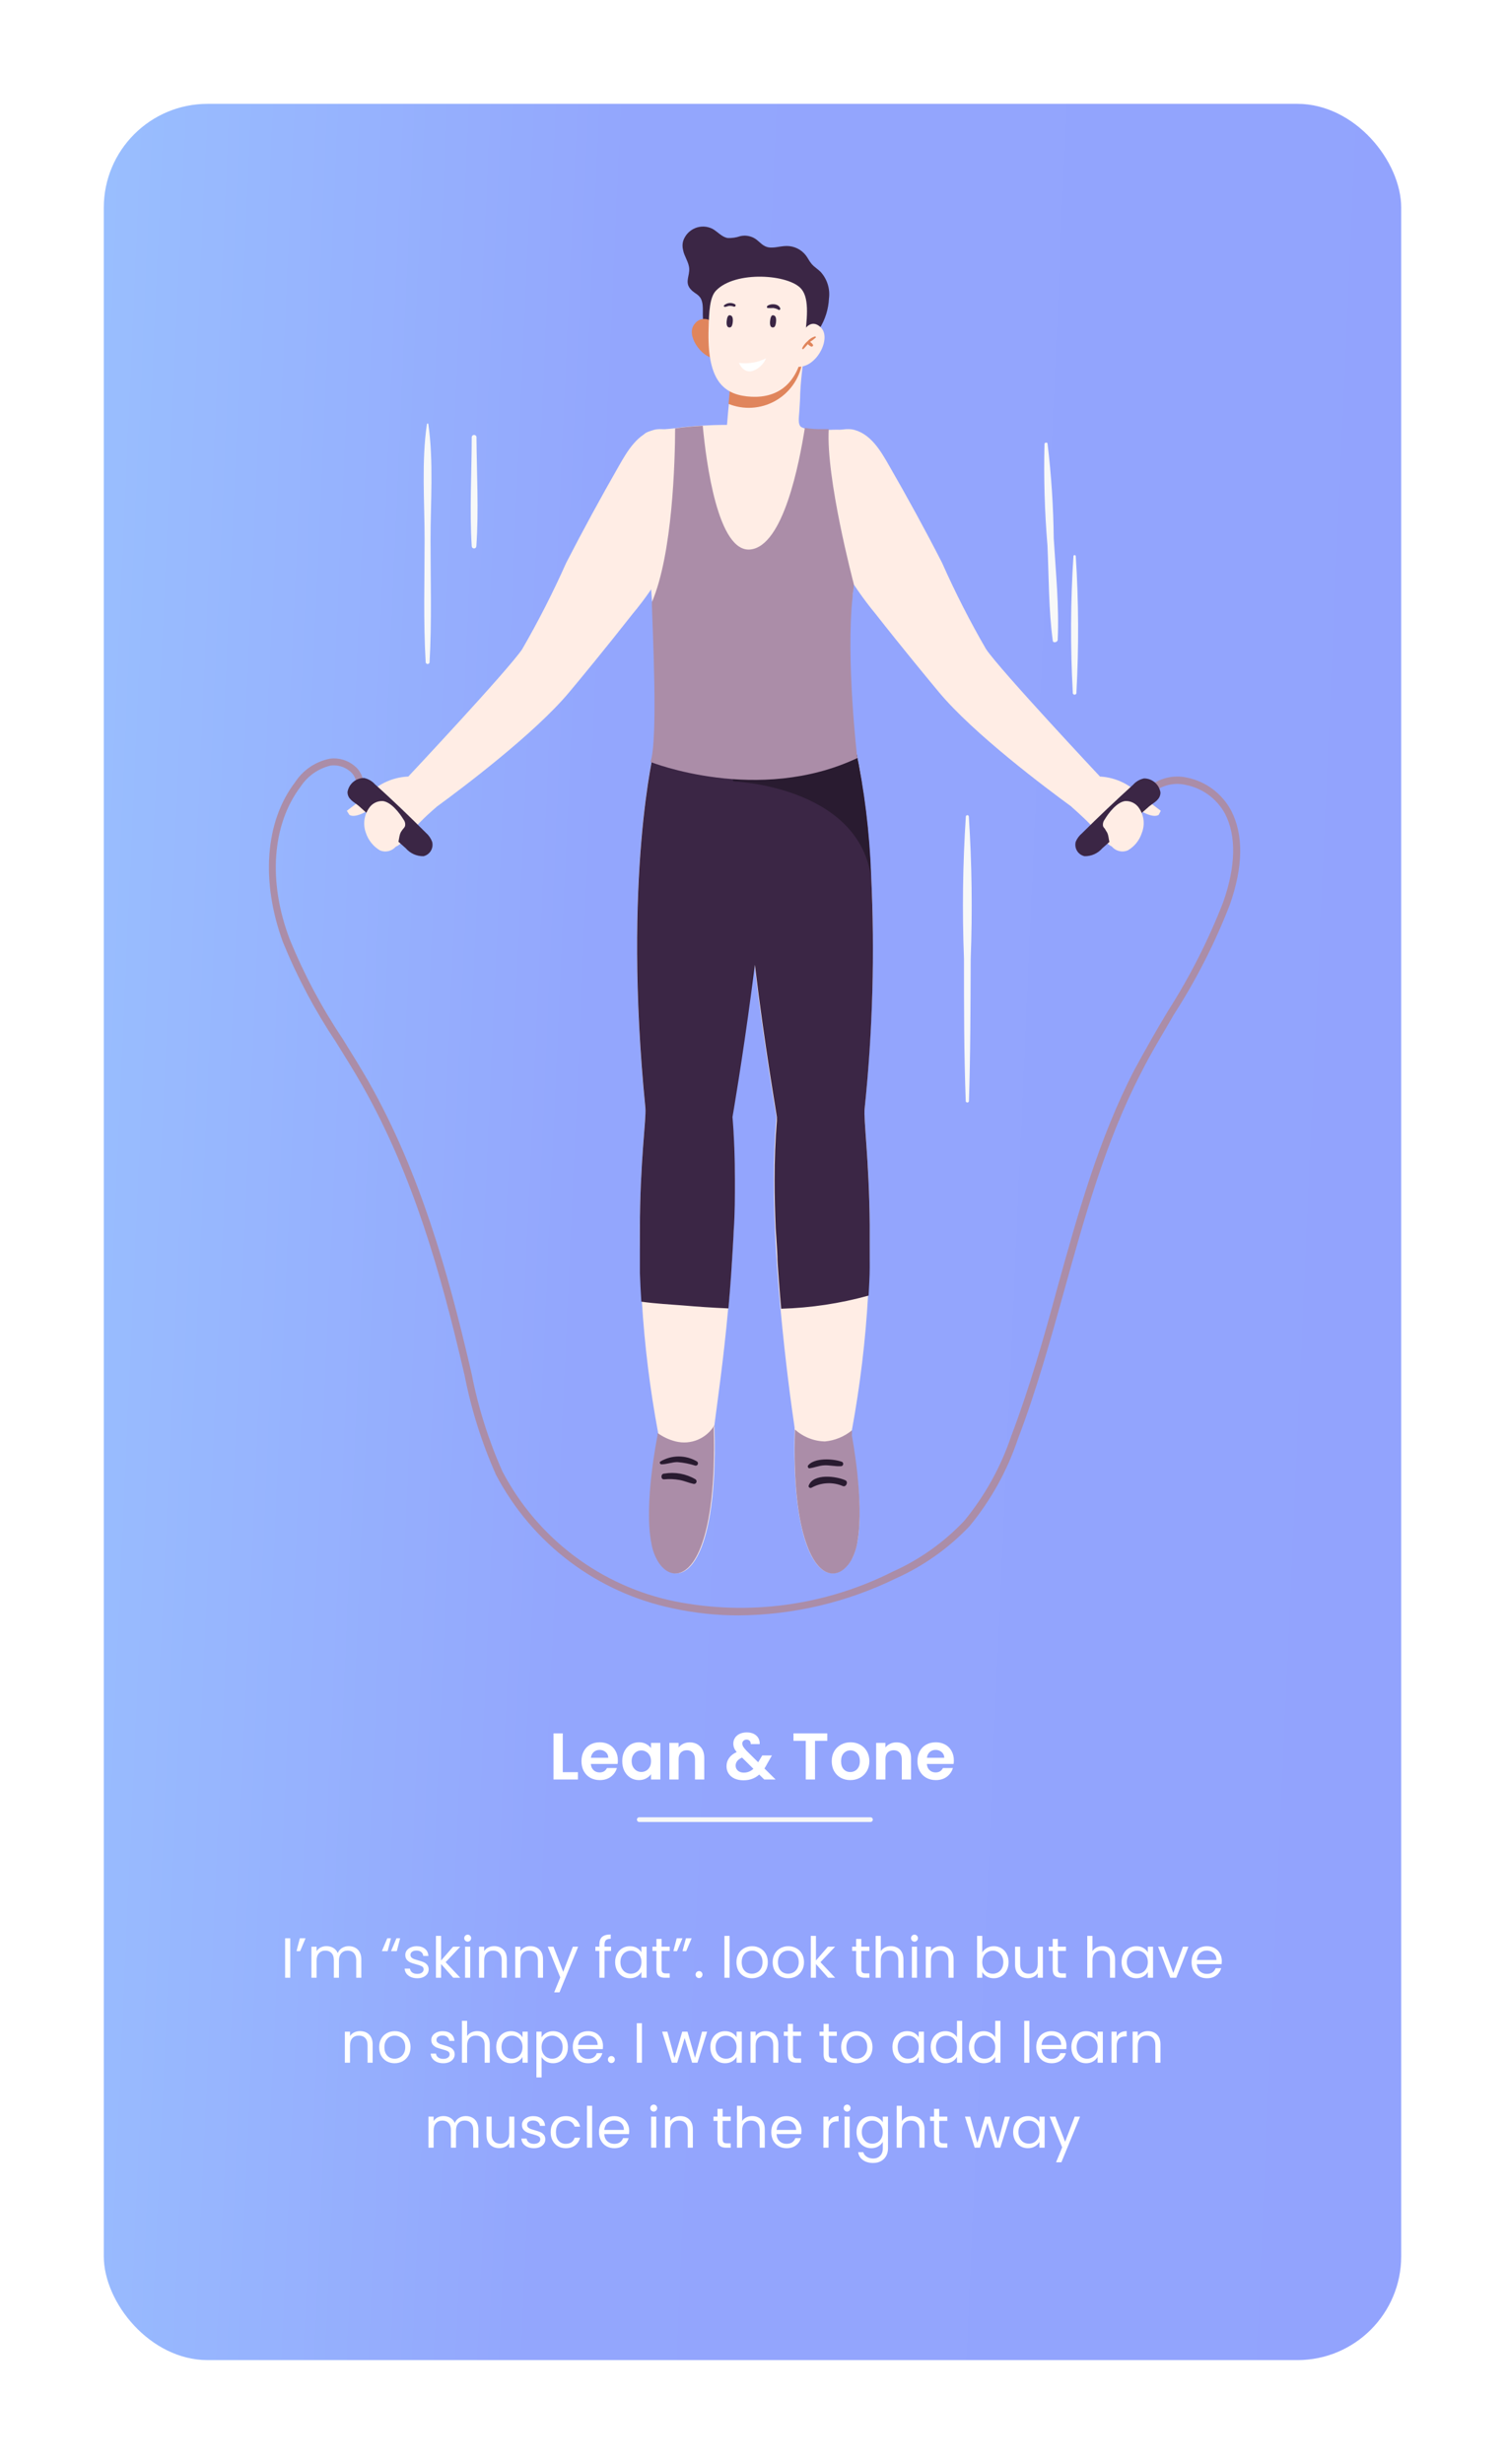 <svg width="319" height="522" viewBox="0 0 319 522" fill="none" xmlns="http://www.w3.org/2000/svg">
    <defs>
        <filter id="filter0_d_265_1592" x="0" y="0" width="319" height="522" filterUnits="userSpaceOnUse" color-interpolation-filters="sRGB">
        <feFlood flood-opacity="0" result="BackgroundImageFix"/>
        <feColorMatrix in="SourceAlpha" type="matrix" values="0 0 0 0 0 0 0 0 0 0 0 0 0 0 0 0 0 0 127 0" result="hardAlpha"/>
        <feOffset dy="10"/>
        <feGaussianBlur stdDeviation="11"/>
        <feColorMatrix type="matrix" values="0 0 0 0 0.773 0 0 0 0 0.545 0 0 0 0 0.949 0 0 0 0.3 0"/>
        <feBlend mode="normal" in2="BackgroundImageFix" result="effect1_dropShadow_265_1592"/>
        <feBlend mode="normal" in="SourceGraphic" in2="effect1_dropShadow_265_1592" result="shape"/>
        </filter>
        <linearGradient id="paint0_linear_265_1592" x1="297" y1="490" x2="-70.984" y2="473.618" gradientUnits="userSpaceOnUse">
        <stop stop-color="#92A3FD"/>
        <stop offset="0.5" stop-color="#93A6FD"/>
        <stop offset="1" stop-color="#9DCEFF"/>
        </linearGradient>
        </defs>
<g filter="url(#filter0_d_265_1592)">
<rect x="22" y="12" width="275" height="478" rx="22" fill="url(#paint0_linear_265_1592)"/>
</g>
<path d="M119.284 375.446H122.504V377H117.324V367.228H119.284V375.446ZM130.96 372.954C130.96 373.234 130.942 373.486 130.904 373.71H125.234C125.281 374.27 125.477 374.709 125.822 375.026C126.168 375.343 126.592 375.502 127.096 375.502C127.824 375.502 128.342 375.189 128.65 374.564H130.764C130.54 375.311 130.111 375.927 129.476 376.412C128.842 376.888 128.062 377.126 127.138 377.126C126.392 377.126 125.72 376.963 125.122 376.636C124.534 376.3 124.072 375.829 123.736 375.222C123.41 374.615 123.246 373.915 123.246 373.122C123.246 372.319 123.41 371.615 123.736 371.008C124.063 370.401 124.52 369.935 125.108 369.608C125.696 369.281 126.373 369.118 127.138 369.118C127.876 369.118 128.534 369.277 129.112 369.594C129.7 369.911 130.153 370.364 130.47 370.952C130.797 371.531 130.96 372.198 130.96 372.954ZM128.93 372.394C128.921 371.89 128.739 371.489 128.384 371.19C128.03 370.882 127.596 370.728 127.082 370.728C126.597 370.728 126.186 370.877 125.85 371.176C125.524 371.465 125.323 371.871 125.248 372.394H128.93ZM131.887 373.094C131.887 372.31 132.041 371.615 132.349 371.008C132.666 370.401 133.091 369.935 133.623 369.608C134.164 369.281 134.766 369.118 135.429 369.118C136.007 369.118 136.511 369.235 136.941 369.468C137.379 369.701 137.729 369.995 137.991 370.35V369.244H139.965V377H137.991V375.866C137.739 376.23 137.389 376.533 136.941 376.776C136.502 377.009 135.993 377.126 135.415 377.126C134.761 377.126 134.164 376.958 133.623 376.622C133.091 376.286 132.666 375.815 132.349 375.208C132.041 374.592 131.887 373.887 131.887 373.094ZM137.991 373.122C137.991 372.646 137.897 372.24 137.711 371.904C137.524 371.559 137.272 371.297 136.955 371.12C136.637 370.933 136.297 370.84 135.933 370.84C135.569 370.84 135.233 370.929 134.925 371.106C134.617 371.283 134.365 371.545 134.169 371.89C133.982 372.226 133.889 372.627 133.889 373.094C133.889 373.561 133.982 373.971 134.169 374.326C134.365 374.671 134.617 374.937 134.925 375.124C135.242 375.311 135.578 375.404 135.933 375.404C136.297 375.404 136.637 375.315 136.955 375.138C137.272 374.951 137.524 374.69 137.711 374.354C137.897 374.009 137.991 373.598 137.991 373.122ZM146.177 369.132C147.101 369.132 147.848 369.426 148.417 370.014C148.986 370.593 149.271 371.405 149.271 372.45V377H147.311V372.716C147.311 372.1 147.157 371.629 146.849 371.302C146.541 370.966 146.121 370.798 145.589 370.798C145.048 370.798 144.618 370.966 144.301 371.302C143.993 371.629 143.839 372.1 143.839 372.716V377H141.879V369.244H143.839V370.21C144.1 369.874 144.432 369.613 144.833 369.426C145.244 369.23 145.692 369.132 146.177 369.132ZM161.989 377L160.925 375.95C160.02 376.762 158.914 377.168 157.607 377.168C156.888 377.168 156.254 377.047 155.703 376.804C155.162 376.552 154.742 376.202 154.443 375.754C154.144 375.297 153.995 374.769 153.995 374.172C153.995 373.528 154.177 372.949 154.541 372.436C154.905 371.923 155.442 371.507 156.151 371.19C155.899 370.882 155.717 370.588 155.605 370.308C155.493 370.019 155.437 369.711 155.437 369.384C155.437 368.936 155.554 368.535 155.787 368.18C156.02 367.816 156.352 367.531 156.781 367.326C157.22 367.121 157.728 367.018 158.307 367.018C158.895 367.018 159.399 367.13 159.819 367.354C160.239 367.578 160.552 367.877 160.757 368.25C160.962 368.623 161.051 369.039 161.023 369.496H159.119C159.128 369.188 159.054 368.955 158.895 368.796C158.736 368.628 158.522 368.544 158.251 368.544C157.99 368.544 157.77 368.623 157.593 368.782C157.425 368.931 157.341 369.127 157.341 369.37C157.341 369.603 157.411 369.837 157.551 370.07C157.691 370.294 157.92 370.574 158.237 370.91L160.701 373.346C160.72 373.327 160.734 373.309 160.743 373.29C160.752 373.271 160.762 373.253 160.771 373.234L161.569 371.904H163.613L162.633 373.626C162.446 373.99 162.246 374.335 162.031 374.662L164.397 377H161.989ZM157.663 375.544C158.428 375.544 159.105 375.273 159.693 374.732L157.285 372.352C156.38 372.753 155.927 373.323 155.927 374.06C155.927 374.48 156.086 374.835 156.403 375.124C156.72 375.404 157.14 375.544 157.663 375.544ZM175.353 367.228V368.81H172.749V377H170.789V368.81H168.185V367.228H175.353ZM180.227 377.126C179.481 377.126 178.809 376.963 178.211 376.636C177.614 376.3 177.143 375.829 176.797 375.222C176.461 374.615 176.293 373.915 176.293 373.122C176.293 372.329 176.466 371.629 176.811 371.022C177.166 370.415 177.647 369.949 178.253 369.622C178.86 369.286 179.537 369.118 180.283 369.118C181.03 369.118 181.707 369.286 182.313 369.622C182.92 369.949 183.396 370.415 183.741 371.022C184.096 371.629 184.273 372.329 184.273 373.122C184.273 373.915 184.091 374.615 183.727 375.222C183.373 375.829 182.887 376.3 182.271 376.636C181.665 376.963 180.983 377.126 180.227 377.126ZM180.227 375.418C180.582 375.418 180.913 375.334 181.221 375.166C181.539 374.989 181.791 374.727 181.977 374.382C182.164 374.037 182.257 373.617 182.257 373.122C182.257 372.385 182.061 371.82 181.669 371.428C181.287 371.027 180.815 370.826 180.255 370.826C179.695 370.826 179.224 371.027 178.841 371.428C178.468 371.82 178.281 372.385 178.281 373.122C178.281 373.859 178.463 374.429 178.827 374.83C179.201 375.222 179.667 375.418 180.227 375.418ZM190.009 369.132C190.933 369.132 191.68 369.426 192.249 370.014C192.818 370.593 193.103 371.405 193.103 372.45V377H191.143V372.716C191.143 372.1 190.989 371.629 190.681 371.302C190.373 370.966 189.953 370.798 189.421 370.798C188.88 370.798 188.45 370.966 188.133 371.302C187.825 371.629 187.671 372.1 187.671 372.716V377H185.711V369.244H187.671V370.21C187.932 369.874 188.264 369.613 188.665 369.426C189.076 369.23 189.524 369.132 190.009 369.132ZM202.177 372.954C202.177 373.234 202.158 373.486 202.121 373.71H196.451C196.498 374.27 196.694 374.709 197.039 375.026C197.384 375.343 197.809 375.502 198.313 375.502C199.041 375.502 199.559 375.189 199.867 374.564H201.981C201.757 375.311 201.328 375.927 200.693 376.412C200.058 376.888 199.279 377.126 198.355 377.126C197.608 377.126 196.936 376.963 196.339 376.636C195.751 376.3 195.289 375.829 194.953 375.222C194.626 374.615 194.463 373.915 194.463 373.122C194.463 372.319 194.626 371.615 194.953 371.008C195.28 370.401 195.737 369.935 196.325 369.608C196.913 369.281 197.59 369.118 198.355 369.118C199.092 369.118 199.75 369.277 200.329 369.594C200.917 369.911 201.37 370.364 201.687 370.952C202.014 371.531 202.177 372.198 202.177 372.954ZM200.147 372.394C200.138 371.89 199.956 371.489 199.601 371.19C199.246 370.882 198.812 370.728 198.299 370.728C197.814 370.728 197.403 370.877 197.067 371.176C196.74 371.465 196.54 371.871 196.465 372.394H200.147Z" fill="white"/>
<path d="M61.526 410.636V419H60.434V410.636H61.526ZM63.555 410.636H64.767L63.615 413.36H62.847L63.555 410.636ZM73.92 412.304C74.432 412.304 74.888 412.412 75.288 412.628C75.688 412.836 76.004 413.152 76.236 413.576C76.468 414 76.584 414.516 76.584 415.124V419H75.504V415.28C75.504 414.624 75.34 414.124 75.012 413.78C74.692 413.428 74.256 413.252 73.704 413.252C73.136 413.252 72.684 413.436 72.348 413.804C72.012 414.164 71.844 414.688 71.844 415.376V419H70.764V415.28C70.764 414.624 70.6 414.124 70.272 413.78C69.952 413.428 69.516 413.252 68.964 413.252C68.396 413.252 67.944 413.436 67.608 413.804C67.272 414.164 67.104 414.688 67.104 415.376V419H66.012V412.424H67.104V413.372C67.32 413.028 67.608 412.764 67.968 412.58C68.336 412.396 68.74 412.304 69.18 412.304C69.732 412.304 70.22 412.428 70.644 412.676C71.068 412.924 71.384 413.288 71.592 413.768C71.776 413.304 72.08 412.944 72.504 412.688C72.928 412.432 73.4 412.304 73.92 412.304ZM82.162 413.36H80.938L82.09 410.636H82.87L82.162 413.36ZM84.106 413.36H82.882L84.034 410.636H84.814L84.106 413.36ZM88.461 419.108C87.957 419.108 87.505 419.024 87.105 418.856C86.705 418.68 86.389 418.44 86.157 418.136C85.925 417.824 85.797 417.468 85.773 417.068H86.901C86.933 417.396 87.085 417.664 87.357 417.872C87.637 418.08 88.001 418.184 88.449 418.184C88.865 418.184 89.193 418.092 89.433 417.908C89.673 417.724 89.793 417.492 89.793 417.212C89.793 416.924 89.665 416.712 89.409 416.576C89.153 416.432 88.757 416.292 88.221 416.156C87.733 416.028 87.333 415.9 87.021 415.772C86.717 415.636 86.453 415.44 86.229 415.184C86.013 414.92 85.905 414.576 85.905 414.152C85.905 413.816 86.005 413.508 86.205 413.228C86.405 412.948 86.689 412.728 87.057 412.568C87.425 412.4 87.845 412.316 88.317 412.316C89.045 412.316 89.633 412.5 90.081 412.868C90.529 413.236 90.769 413.74 90.801 414.38H89.709C89.685 414.036 89.545 413.76 89.289 413.552C89.041 413.344 88.705 413.24 88.281 413.24C87.889 413.24 87.577 413.324 87.345 413.492C87.113 413.66 86.997 413.88 86.997 414.152C86.997 414.368 87.065 414.548 87.201 414.692C87.345 414.828 87.521 414.94 87.729 415.028C87.945 415.108 88.241 415.2 88.617 415.304C89.089 415.432 89.473 415.56 89.769 415.688C90.065 415.808 90.317 415.992 90.525 416.24C90.741 416.488 90.853 416.812 90.861 417.212C90.861 417.572 90.761 417.896 90.561 418.184C90.361 418.472 90.077 418.7 89.709 418.868C89.349 419.028 88.933 419.108 88.461 419.108ZM96.075 419L93.495 416.096V419H92.403V410.12H93.495V415.34L96.026 412.424H97.55L94.454 415.7L97.562 419H96.075ZM99.142 411.356C98.934 411.356 98.758 411.284 98.614 411.14C98.47 410.996 98.398 410.82 98.398 410.612C98.398 410.404 98.47 410.228 98.614 410.084C98.758 409.94 98.934 409.868 99.142 409.868C99.342 409.868 99.51 409.94 99.646 410.084C99.79 410.228 99.862 410.404 99.862 410.612C99.862 410.82 99.79 410.996 99.646 411.14C99.51 411.284 99.342 411.356 99.142 411.356ZM99.67 412.424V419H98.578V412.424H99.67ZM104.735 412.304C105.535 412.304 106.183 412.548 106.679 413.036C107.175 413.516 107.423 414.212 107.423 415.124V419H106.343V415.28C106.343 414.624 106.179 414.124 105.851 413.78C105.523 413.428 105.075 413.252 104.507 413.252C103.931 413.252 103.471 413.432 103.127 413.792C102.791 414.152 102.623 414.676 102.623 415.364V419H101.531V412.424H102.623V413.36C102.839 413.024 103.131 412.764 103.499 412.58C103.875 412.396 104.287 412.304 104.735 412.304ZM112.411 412.304C113.211 412.304 113.859 412.548 114.355 413.036C114.851 413.516 115.099 414.212 115.099 415.124V419H114.019V415.28C114.019 414.624 113.855 414.124 113.527 413.78C113.199 413.428 112.751 413.252 112.183 413.252C111.607 413.252 111.147 413.432 110.803 413.792C110.467 414.152 110.299 414.676 110.299 415.364V419H109.207V412.424H110.299V413.36C110.515 413.024 110.807 412.764 111.175 412.58C111.551 412.396 111.963 412.304 112.411 412.304ZM122.547 412.424L118.587 422.096H117.459L118.755 418.928L116.103 412.424H117.315L119.379 417.752L121.419 412.424H122.547ZM129.52 413.324H128.14V419H127.048V413.324H126.196V412.424H127.048V411.956C127.048 411.22 127.236 410.684 127.612 410.348C127.996 410.004 128.608 409.832 129.448 409.832V410.744C128.968 410.744 128.628 410.84 128.428 411.032C128.236 411.216 128.14 411.524 128.14 411.956V412.424H129.52V413.324ZM130.385 415.688C130.385 415.016 130.521 414.428 130.793 413.924C131.065 413.412 131.437 413.016 131.909 412.736C132.389 412.456 132.921 412.316 133.505 412.316C134.081 412.316 134.581 412.44 135.005 412.688C135.429 412.936 135.745 413.248 135.953 413.624V412.424H137.057V419H135.953V417.776C135.737 418.16 135.413 418.48 134.981 418.736C134.557 418.984 134.061 419.108 133.493 419.108C132.909 419.108 132.381 418.964 131.909 418.676C131.437 418.388 131.065 417.984 130.793 417.464C130.521 416.944 130.385 416.352 130.385 415.688ZM135.953 415.7C135.953 415.204 135.853 414.772 135.653 414.404C135.453 414.036 135.181 413.756 134.837 413.564C134.501 413.364 134.129 413.264 133.721 413.264C133.313 413.264 132.941 413.36 132.605 413.552C132.269 413.744 132.001 414.024 131.801 414.392C131.601 414.76 131.501 415.192 131.501 415.688C131.501 416.192 131.601 416.632 131.801 417.008C132.001 417.376 132.269 417.66 132.605 417.86C132.941 418.052 133.313 418.148 133.721 418.148C134.129 418.148 134.501 418.052 134.837 417.86C135.181 417.66 135.453 417.376 135.653 417.008C135.853 416.632 135.953 416.196 135.953 415.7ZM140.235 413.324V417.2C140.235 417.52 140.303 417.748 140.439 417.884C140.575 418.012 140.811 418.076 141.147 418.076H141.951V419H140.967C140.359 419 139.903 418.86 139.599 418.58C139.295 418.3 139.143 417.84 139.143 417.2V413.324H138.291V412.424H139.143V410.768H140.235V412.424H141.951V413.324H140.235ZM143.442 410.636H144.654L143.502 413.36H142.734L143.442 410.636ZM145.386 410.636H146.598L145.446 413.36H144.666L145.386 410.636ZM148.18 419.072C147.972 419.072 147.796 419 147.652 418.856C147.508 418.712 147.436 418.536 147.436 418.328C147.436 418.12 147.508 417.944 147.652 417.8C147.796 417.656 147.972 417.584 148.18 417.584C148.38 417.584 148.548 417.656 148.684 417.8C148.828 417.944 148.9 418.12 148.9 418.328C148.9 418.536 148.828 418.712 148.684 418.856C148.548 419 148.38 419.072 148.18 419.072ZM154.643 410.12V419H153.551V410.12H154.643ZM159.372 419.108C158.756 419.108 158.196 418.968 157.692 418.688C157.196 418.408 156.804 418.012 156.516 417.5C156.236 416.98 156.096 416.38 156.096 415.7C156.096 415.028 156.24 414.436 156.528 413.924C156.824 413.404 157.224 413.008 157.728 412.736C158.232 412.456 158.796 412.316 159.42 412.316C160.044 412.316 160.608 412.456 161.112 412.736C161.616 413.008 162.012 413.4 162.3 413.912C162.596 414.424 162.744 415.02 162.744 415.7C162.744 416.38 162.592 416.98 162.288 417.5C161.992 418.012 161.588 418.408 161.076 418.688C160.564 418.968 159.996 419.108 159.372 419.108ZM159.372 418.148C159.764 418.148 160.132 418.056 160.476 417.872C160.82 417.688 161.096 417.412 161.304 417.044C161.52 416.676 161.628 416.228 161.628 415.7C161.628 415.172 161.524 414.724 161.316 414.356C161.108 413.988 160.836 413.716 160.5 413.54C160.164 413.356 159.8 413.264 159.408 413.264C159.008 413.264 158.64 413.356 158.304 413.54C157.976 413.716 157.712 413.988 157.512 414.356C157.312 414.724 157.212 415.172 157.212 415.7C157.212 416.236 157.308 416.688 157.5 417.056C157.7 417.424 157.964 417.7 158.292 417.884C158.62 418.06 158.98 418.148 159.372 418.148ZM167.048 419.108C166.432 419.108 165.872 418.968 165.368 418.688C164.872 418.408 164.48 418.012 164.192 417.5C163.912 416.98 163.772 416.38 163.772 415.7C163.772 415.028 163.916 414.436 164.204 413.924C164.5 413.404 164.9 413.008 165.404 412.736C165.908 412.456 166.472 412.316 167.096 412.316C167.72 412.316 168.284 412.456 168.788 412.736C169.292 413.008 169.688 413.4 169.976 413.912C170.272 414.424 170.42 415.02 170.42 415.7C170.42 416.38 170.268 416.98 169.964 417.5C169.668 418.012 169.264 418.408 168.752 418.688C168.24 418.968 167.672 419.108 167.048 419.108ZM167.048 418.148C167.44 418.148 167.808 418.056 168.152 417.872C168.496 417.688 168.772 417.412 168.98 417.044C169.196 416.676 169.304 416.228 169.304 415.7C169.304 415.172 169.2 414.724 168.992 414.356C168.784 413.988 168.512 413.716 168.176 413.54C167.84 413.356 167.476 413.264 167.084 413.264C166.684 413.264 166.316 413.356 165.98 413.54C165.652 413.716 165.388 413.988 165.188 414.356C164.988 414.724 164.888 415.172 164.888 415.7C164.888 416.236 164.984 416.688 165.176 417.056C165.376 417.424 165.64 417.7 165.968 417.884C166.296 418.06 166.656 418.148 167.048 418.148ZM175.528 419L172.948 416.096V419H171.856V410.12H172.948V415.34L175.48 412.424H177.004L173.908 415.7L177.016 419H175.528ZM182.563 413.324V417.2C182.563 417.52 182.631 417.748 182.767 417.884C182.903 418.012 183.139 418.076 183.475 418.076H184.279V419H183.295C182.687 419 182.231 418.86 181.927 418.58C181.623 418.3 181.471 417.84 181.471 417.2V413.324H180.619V412.424H181.471V410.768H182.563V412.424H184.279V413.324H182.563ZM188.866 412.304C189.362 412.304 189.81 412.412 190.21 412.628C190.61 412.836 190.922 413.152 191.146 413.576C191.378 414 191.494 414.516 191.494 415.124V419H190.414V415.28C190.414 414.624 190.25 414.124 189.922 413.78C189.594 413.428 189.146 413.252 188.578 413.252C188.002 413.252 187.542 413.432 187.198 413.792C186.862 414.152 186.694 414.676 186.694 415.364V419H185.602V410.12H186.694V413.36C186.91 413.024 187.206 412.764 187.582 412.58C187.966 412.396 188.394 412.304 188.866 412.304ZM193.842 411.356C193.634 411.356 193.458 411.284 193.314 411.14C193.17 410.996 193.098 410.82 193.098 410.612C193.098 410.404 193.17 410.228 193.314 410.084C193.458 409.94 193.634 409.868 193.842 409.868C194.042 409.868 194.21 409.94 194.346 410.084C194.49 410.228 194.562 410.404 194.562 410.612C194.562 410.82 194.49 410.996 194.346 411.14C194.21 411.284 194.042 411.356 193.842 411.356ZM194.37 412.424V419H193.278V412.424H194.37ZM199.435 412.304C200.235 412.304 200.883 412.548 201.379 413.036C201.875 413.516 202.123 414.212 202.123 415.124V419H201.043V415.28C201.043 414.624 200.879 414.124 200.551 413.78C200.223 413.428 199.775 413.252 199.207 413.252C198.631 413.252 198.171 413.432 197.827 413.792C197.491 414.152 197.323 414.676 197.323 415.364V419H196.231V412.424H197.323V413.36C197.539 413.024 197.831 412.764 198.199 412.58C198.575 412.396 198.987 412.304 199.435 412.304ZM208.198 413.648C208.422 413.256 208.75 412.936 209.182 412.688C209.614 412.44 210.106 412.316 210.658 412.316C211.25 412.316 211.782 412.456 212.254 412.736C212.726 413.016 213.098 413.412 213.37 413.924C213.642 414.428 213.778 415.016 213.778 415.688C213.778 416.352 213.642 416.944 213.37 417.464C213.098 417.984 212.722 418.388 212.242 418.676C211.77 418.964 211.242 419.108 210.658 419.108C210.09 419.108 209.59 418.984 209.158 418.736C208.734 418.488 208.414 418.172 208.198 417.788V419H207.106V410.12H208.198V413.648ZM212.662 415.688C212.662 415.192 212.562 414.76 212.362 414.392C212.162 414.024 211.89 413.744 211.546 413.552C211.21 413.36 210.838 413.264 210.43 413.264C210.03 413.264 209.658 413.364 209.314 413.564C208.978 413.756 208.706 414.04 208.498 414.416C208.298 414.784 208.198 415.212 208.198 415.7C208.198 416.196 208.298 416.632 208.498 417.008C208.706 417.376 208.978 417.66 209.314 417.86C209.658 418.052 210.03 418.148 210.43 418.148C210.838 418.148 211.21 418.052 211.546 417.86C211.89 417.66 212.162 417.376 212.362 417.008C212.562 416.632 212.662 416.192 212.662 415.688ZM221.047 412.424V419H219.955V418.028C219.747 418.364 219.455 418.628 219.079 418.82C218.711 419.004 218.303 419.096 217.855 419.096C217.343 419.096 216.883 418.992 216.475 418.784C216.067 418.568 215.743 418.248 215.503 417.824C215.271 417.4 215.155 416.884 215.155 416.276V412.424H216.235V416.132C216.235 416.78 216.399 417.28 216.727 417.632C217.055 417.976 217.503 418.148 218.071 418.148C218.655 418.148 219.115 417.968 219.451 417.608C219.787 417.248 219.955 416.724 219.955 416.036V412.424H221.047ZM224.223 413.324V417.2C224.223 417.52 224.291 417.748 224.427 417.884C224.563 418.012 224.799 418.076 225.135 418.076H225.939V419H224.955C224.347 419 223.891 418.86 223.587 418.58C223.283 418.3 223.131 417.84 223.131 417.2V413.324H222.279V412.424H223.131V410.768H224.223V412.424H225.939V413.324H224.223ZM233.725 412.304C234.221 412.304 234.669 412.412 235.069 412.628C235.469 412.836 235.781 413.152 236.005 413.576C236.237 414 236.353 414.516 236.353 415.124V419H235.273V415.28C235.273 414.624 235.109 414.124 234.781 413.78C234.453 413.428 234.005 413.252 233.437 413.252C232.861 413.252 232.401 413.432 232.057 413.792C231.721 414.152 231.553 414.676 231.553 415.364V419H230.461V410.12H231.553V413.36C231.769 413.024 232.065 412.764 232.441 412.58C232.825 412.396 233.253 412.304 233.725 412.304ZM237.729 415.688C237.729 415.016 237.865 414.428 238.137 413.924C238.409 413.412 238.781 413.016 239.253 412.736C239.733 412.456 240.265 412.316 240.849 412.316C241.425 412.316 241.925 412.44 242.349 412.688C242.773 412.936 243.089 413.248 243.297 413.624V412.424H244.401V419H243.297V417.776C243.081 418.16 242.757 418.48 242.325 418.736C241.901 418.984 241.405 419.108 240.837 419.108C240.253 419.108 239.725 418.964 239.253 418.676C238.781 418.388 238.409 417.984 238.137 417.464C237.865 416.944 237.729 416.352 237.729 415.688ZM243.297 415.7C243.297 415.204 243.197 414.772 242.997 414.404C242.797 414.036 242.525 413.756 242.181 413.564C241.845 413.364 241.473 413.264 241.065 413.264C240.657 413.264 240.285 413.36 239.949 413.552C239.613 413.744 239.345 414.024 239.145 414.392C238.945 414.76 238.845 415.192 238.845 415.688C238.845 416.192 238.945 416.632 239.145 417.008C239.345 417.376 239.613 417.66 239.949 417.86C240.285 418.052 240.657 418.148 241.065 418.148C241.473 418.148 241.845 418.052 242.181 417.86C242.525 417.66 242.797 417.376 242.997 417.008C243.197 416.632 243.297 416.196 243.297 415.7ZM248.694 417.992L250.734 412.424H251.898L249.318 419H248.046L245.466 412.424H246.642L248.694 417.992ZM258.973 415.46C258.973 415.668 258.961 415.888 258.937 416.12H253.681C253.721 416.768 253.941 417.276 254.341 417.644C254.749 418.004 255.241 418.184 255.817 418.184C256.289 418.184 256.681 418.076 256.993 417.86C257.313 417.636 257.537 417.34 257.665 416.972H258.841C258.665 417.604 258.313 418.12 257.785 418.52C257.257 418.912 256.601 419.108 255.817 419.108C255.193 419.108 254.633 418.968 254.137 418.688C253.649 418.408 253.265 418.012 252.985 417.5C252.705 416.98 252.565 416.38 252.565 415.7C252.565 415.02 252.701 414.424 252.973 413.912C253.245 413.4 253.625 413.008 254.113 412.736C254.609 412.456 255.177 412.316 255.817 412.316C256.441 412.316 256.993 412.452 257.473 412.724C257.953 412.996 258.321 413.372 258.577 413.852C258.841 414.324 258.973 414.86 258.973 415.46ZM257.845 415.232C257.845 414.816 257.753 414.46 257.569 414.164C257.385 413.86 257.133 413.632 256.813 413.48C256.501 413.32 256.153 413.24 255.769 413.24C255.217 413.24 254.745 413.416 254.353 413.768C253.969 414.12 253.749 414.608 253.693 415.232H257.845ZM76.3 430.304C77.1 430.304 77.748 430.548 78.244 431.036C78.74 431.516 78.988 432.212 78.988 433.124V437H77.908V433.28C77.908 432.624 77.744 432.124 77.416 431.78C77.088 431.428 76.64 431.252 76.072 431.252C75.496 431.252 75.036 431.432 74.692 431.792C74.356 432.152 74.188 432.676 74.188 433.364V437H73.096V430.424H74.188V431.36C74.404 431.024 74.696 430.764 75.064 430.58C75.44 430.396 75.852 430.304 76.3 430.304ZM83.64 437.108C83.024 437.108 82.464 436.968 81.96 436.688C81.464 436.408 81.072 436.012 80.784 435.5C80.504 434.98 80.364 434.38 80.364 433.7C80.364 433.028 80.508 432.436 80.796 431.924C81.092 431.404 81.492 431.008 81.996 430.736C82.5 430.456 83.064 430.316 83.688 430.316C84.312 430.316 84.876 430.456 85.38 430.736C85.884 431.008 86.28 431.4 86.568 431.912C86.864 432.424 87.012 433.02 87.012 433.7C87.012 434.38 86.86 434.98 86.556 435.5C86.26 436.012 85.856 436.408 85.344 436.688C84.832 436.968 84.264 437.108 83.64 437.108ZM83.64 436.148C84.032 436.148 84.4 436.056 84.744 435.872C85.088 435.688 85.364 435.412 85.572 435.044C85.788 434.676 85.896 434.228 85.896 433.7C85.896 433.172 85.792 432.724 85.584 432.356C85.376 431.988 85.104 431.716 84.768 431.54C84.432 431.356 84.068 431.264 83.676 431.264C83.276 431.264 82.908 431.356 82.572 431.54C82.244 431.716 81.98 431.988 81.78 432.356C81.58 432.724 81.48 433.172 81.48 433.7C81.48 434.236 81.576 434.688 81.768 435.056C81.968 435.424 82.232 435.7 82.56 435.884C82.888 436.06 83.248 436.148 83.64 436.148ZM93.975 437.108C93.471 437.108 93.019 437.024 92.619 436.856C92.219 436.68 91.903 436.44 91.671 436.136C91.439 435.824 91.311 435.468 91.287 435.068H92.415C92.447 435.396 92.599 435.664 92.871 435.872C93.151 436.08 93.515 436.184 93.963 436.184C94.379 436.184 94.707 436.092 94.947 435.908C95.187 435.724 95.307 435.492 95.307 435.212C95.307 434.924 95.179 434.712 94.923 434.576C94.667 434.432 94.271 434.292 93.735 434.156C93.247 434.028 92.847 433.9 92.535 433.772C92.231 433.636 91.967 433.44 91.743 433.184C91.527 432.92 91.419 432.576 91.419 432.152C91.419 431.816 91.519 431.508 91.719 431.228C91.919 430.948 92.203 430.728 92.571 430.568C92.939 430.4 93.359 430.316 93.831 430.316C94.559 430.316 95.147 430.5 95.595 430.868C96.043 431.236 96.283 431.74 96.315 432.38H95.223C95.199 432.036 95.059 431.76 94.803 431.552C94.555 431.344 94.219 431.24 93.795 431.24C93.403 431.24 93.091 431.324 92.859 431.492C92.627 431.66 92.511 431.88 92.511 432.152C92.511 432.368 92.579 432.548 92.715 432.692C92.859 432.828 93.035 432.94 93.243 433.028C93.459 433.108 93.755 433.2 94.131 433.304C94.603 433.432 94.987 433.56 95.283 433.688C95.579 433.808 95.831 433.992 96.039 434.24C96.255 434.488 96.367 434.812 96.375 435.212C96.375 435.572 96.275 435.896 96.075 436.184C95.875 436.472 95.591 436.7 95.223 436.868C94.863 437.028 94.447 437.108 93.975 437.108ZM101.18 430.304C101.676 430.304 102.124 430.412 102.524 430.628C102.924 430.836 103.236 431.152 103.46 431.576C103.692 432 103.808 432.516 103.808 433.124V437H102.728V433.28C102.728 432.624 102.564 432.124 102.236 431.78C101.908 431.428 101.46 431.252 100.892 431.252C100.316 431.252 99.856 431.432 99.512 431.792C99.176 432.152 99.008 432.676 99.008 433.364V437H97.916V428.12H99.008V431.36C99.224 431.024 99.52 430.764 99.896 430.58C100.28 430.396 100.708 430.304 101.18 430.304ZM105.184 433.688C105.184 433.016 105.32 432.428 105.592 431.924C105.864 431.412 106.236 431.016 106.708 430.736C107.188 430.456 107.72 430.316 108.304 430.316C108.88 430.316 109.38 430.44 109.804 430.688C110.228 430.936 110.544 431.248 110.752 431.624V430.424H111.856V437H110.752V435.776C110.536 436.16 110.212 436.48 109.78 436.736C109.356 436.984 108.86 437.108 108.292 437.108C107.708 437.108 107.18 436.964 106.708 436.676C106.236 436.388 105.864 435.984 105.592 435.464C105.32 434.944 105.184 434.352 105.184 433.688ZM110.752 433.7C110.752 433.204 110.652 432.772 110.452 432.404C110.252 432.036 109.98 431.756 109.636 431.564C109.3 431.364 108.928 431.264 108.52 431.264C108.112 431.264 107.74 431.36 107.404 431.552C107.068 431.744 106.8 432.024 106.6 432.392C106.4 432.76 106.3 433.192 106.3 433.688C106.3 434.192 106.4 434.632 106.6 435.008C106.8 435.376 107.068 435.66 107.404 435.86C107.74 436.052 108.112 436.148 108.52 436.148C108.928 436.148 109.3 436.052 109.636 435.86C109.98 435.66 110.252 435.376 110.452 435.008C110.652 434.632 110.752 434.196 110.752 433.7ZM114.793 431.636C115.009 431.26 115.329 430.948 115.753 430.7C116.185 430.444 116.685 430.316 117.253 430.316C117.837 430.316 118.365 430.456 118.837 430.736C119.317 431.016 119.693 431.412 119.965 431.924C120.237 432.428 120.373 433.016 120.373 433.688C120.373 434.352 120.237 434.944 119.965 435.464C119.693 435.984 119.317 436.388 118.837 436.676C118.365 436.964 117.837 437.108 117.253 437.108C116.693 437.108 116.197 436.984 115.765 436.736C115.341 436.48 115.017 436.164 114.793 435.788V440.12H113.701V430.424H114.793V431.636ZM119.257 433.688C119.257 433.192 119.157 432.76 118.957 432.392C118.757 432.024 118.485 431.744 118.141 431.552C117.805 431.36 117.433 431.264 117.025 431.264C116.625 431.264 116.253 431.364 115.909 431.564C115.573 431.756 115.301 432.04 115.093 432.416C114.893 432.784 114.793 433.212 114.793 433.7C114.793 434.196 114.893 434.632 115.093 435.008C115.301 435.376 115.573 435.66 115.909 435.86C116.253 436.052 116.625 436.148 117.025 436.148C117.433 436.148 117.805 436.052 118.141 435.86C118.485 435.66 118.757 435.376 118.957 435.008C119.157 434.632 119.257 434.192 119.257 433.688ZM127.811 433.46C127.811 433.668 127.799 433.888 127.775 434.12H122.519C122.559 434.768 122.779 435.276 123.179 435.644C123.587 436.004 124.079 436.184 124.655 436.184C125.127 436.184 125.519 436.076 125.831 435.86C126.151 435.636 126.375 435.34 126.503 434.972H127.679C127.503 435.604 127.151 436.12 126.623 436.52C126.095 436.912 125.439 437.108 124.655 437.108C124.031 437.108 123.471 436.968 122.975 436.688C122.487 436.408 122.103 436.012 121.823 435.5C121.543 434.98 121.403 434.38 121.403 433.7C121.403 433.02 121.539 432.424 121.811 431.912C122.083 431.4 122.463 431.008 122.951 430.736C123.447 430.456 124.015 430.316 124.655 430.316C125.279 430.316 125.831 430.452 126.311 430.724C126.791 430.996 127.159 431.372 127.415 431.852C127.679 432.324 127.811 432.86 127.811 433.46ZM126.683 433.232C126.683 432.816 126.591 432.46 126.407 432.164C126.223 431.86 125.971 431.632 125.651 431.48C125.339 431.32 124.991 431.24 124.607 431.24C124.055 431.24 123.583 431.416 123.191 431.768C122.807 432.12 122.587 432.608 122.531 433.232H126.683ZM129.6 437.072C129.392 437.072 129.216 437 129.072 436.856C128.928 436.712 128.856 436.536 128.856 436.328C128.856 436.12 128.928 435.944 129.072 435.8C129.216 435.656 129.392 435.584 129.6 435.584C129.8 435.584 129.968 435.656 130.104 435.8C130.248 435.944 130.32 436.12 130.32 436.328C130.32 436.536 130.248 436.712 130.104 436.856C129.968 437 129.8 437.072 129.6 437.072ZM136.063 428.636V437H134.971V428.636H136.063ZM149.883 430.424L147.831 437H146.703L145.119 431.78L143.535 437H142.407L140.343 430.424H141.459L142.971 435.944L144.603 430.424H145.719L147.315 435.956L148.803 430.424H149.883ZM150.559 433.688C150.559 433.016 150.695 432.428 150.967 431.924C151.239 431.412 151.611 431.016 152.083 430.736C152.563 430.456 153.095 430.316 153.679 430.316C154.255 430.316 154.755 430.44 155.179 430.688C155.603 430.936 155.919 431.248 156.127 431.624V430.424H157.231V437H156.127V435.776C155.911 436.16 155.587 436.48 155.155 436.736C154.731 436.984 154.235 437.108 153.667 437.108C153.083 437.108 152.555 436.964 152.083 436.676C151.611 436.388 151.239 435.984 150.967 435.464C150.695 434.944 150.559 434.352 150.559 433.688ZM156.127 433.7C156.127 433.204 156.027 432.772 155.827 432.404C155.627 432.036 155.355 431.756 155.011 431.564C154.675 431.364 154.303 431.264 153.895 431.264C153.487 431.264 153.115 431.36 152.779 431.552C152.443 431.744 152.175 432.024 151.975 432.392C151.775 432.76 151.675 433.192 151.675 433.688C151.675 434.192 151.775 434.632 151.975 435.008C152.175 435.376 152.443 435.66 152.779 435.86C153.115 436.052 153.487 436.148 153.895 436.148C154.303 436.148 154.675 436.052 155.011 435.86C155.355 435.66 155.627 435.376 155.827 435.008C156.027 434.632 156.127 434.196 156.127 433.7ZM162.28 430.304C163.08 430.304 163.728 430.548 164.224 431.036C164.72 431.516 164.968 432.212 164.968 433.124V437H163.888V433.28C163.888 432.624 163.724 432.124 163.396 431.78C163.068 431.428 162.62 431.252 162.052 431.252C161.476 431.252 161.016 431.432 160.672 431.792C160.336 432.152 160.168 432.676 160.168 433.364V437H159.076V430.424H160.168V431.36C160.384 431.024 160.676 430.764 161.044 430.58C161.42 430.396 161.832 430.304 162.28 430.304ZM168.084 431.324V435.2C168.084 435.52 168.152 435.748 168.288 435.884C168.424 436.012 168.66 436.076 168.996 436.076H169.8V437H168.816C168.208 437 167.752 436.86 167.448 436.58C167.144 436.3 166.992 435.84 166.992 435.2V431.324H166.14V430.424H166.992V428.768H168.084V430.424H169.8V431.324H168.084ZM175.654 431.324V435.2C175.654 435.52 175.722 435.748 175.858 435.884C175.994 436.012 176.23 436.076 176.566 436.076H177.37V437H176.386C175.778 437 175.322 436.86 175.018 436.58C174.714 436.3 174.562 435.84 174.562 435.2V431.324H173.71V430.424H174.562V428.768H175.654V430.424H177.37V431.324H175.654ZM181.562 437.108C180.946 437.108 180.386 436.968 179.882 436.688C179.386 436.408 178.994 436.012 178.706 435.5C178.426 434.98 178.286 434.38 178.286 433.7C178.286 433.028 178.43 432.436 178.718 431.924C179.014 431.404 179.414 431.008 179.918 430.736C180.422 430.456 180.986 430.316 181.61 430.316C182.234 430.316 182.798 430.456 183.302 430.736C183.806 431.008 184.202 431.4 184.49 431.912C184.786 432.424 184.934 433.02 184.934 433.7C184.934 434.38 184.782 434.98 184.478 435.5C184.182 436.012 183.778 436.408 183.266 436.688C182.754 436.968 182.186 437.108 181.562 437.108ZM181.562 436.148C181.954 436.148 182.322 436.056 182.666 435.872C183.01 435.688 183.286 435.412 183.494 435.044C183.71 434.676 183.818 434.228 183.818 433.7C183.818 433.172 183.714 432.724 183.506 432.356C183.298 431.988 183.026 431.716 182.69 431.54C182.354 431.356 181.99 431.264 181.598 431.264C181.198 431.264 180.83 431.356 180.494 431.54C180.166 431.716 179.902 431.988 179.702 432.356C179.502 432.724 179.402 433.172 179.402 433.7C179.402 434.236 179.498 434.688 179.69 435.056C179.89 435.424 180.154 435.7 180.482 435.884C180.81 436.06 181.17 436.148 181.562 436.148ZM189.161 433.688C189.161 433.016 189.297 432.428 189.569 431.924C189.841 431.412 190.213 431.016 190.685 430.736C191.165 430.456 191.697 430.316 192.281 430.316C192.857 430.316 193.357 430.44 193.781 430.688C194.205 430.936 194.521 431.248 194.729 431.624V430.424H195.833V437H194.729V435.776C194.513 436.16 194.189 436.48 193.757 436.736C193.333 436.984 192.837 437.108 192.269 437.108C191.685 437.108 191.157 436.964 190.685 436.676C190.213 436.388 189.841 435.984 189.569 435.464C189.297 434.944 189.161 434.352 189.161 433.688ZM194.729 433.7C194.729 433.204 194.629 432.772 194.429 432.404C194.229 432.036 193.957 431.756 193.613 431.564C193.277 431.364 192.905 431.264 192.497 431.264C192.089 431.264 191.717 431.36 191.381 431.552C191.045 431.744 190.777 432.024 190.577 432.392C190.377 432.76 190.277 433.192 190.277 433.688C190.277 434.192 190.377 434.632 190.577 435.008C190.777 435.376 191.045 435.66 191.381 435.86C191.717 436.052 192.089 436.148 192.497 436.148C192.905 436.148 193.277 436.052 193.613 435.86C193.957 435.66 194.229 435.376 194.429 435.008C194.629 434.632 194.729 434.196 194.729 433.7ZM197.27 433.688C197.27 433.016 197.406 432.428 197.678 431.924C197.95 431.412 198.322 431.016 198.794 430.736C199.274 430.456 199.81 430.316 200.402 430.316C200.914 430.316 201.39 430.436 201.83 430.676C202.27 430.908 202.606 431.216 202.838 431.6V428.12H203.942V437H202.838V435.764C202.622 436.156 202.302 436.48 201.878 436.736C201.454 436.984 200.958 437.108 200.39 437.108C199.806 437.108 199.274 436.964 198.794 436.676C198.322 436.388 197.95 435.984 197.678 435.464C197.406 434.944 197.27 434.352 197.27 433.688ZM202.838 433.7C202.838 433.204 202.738 432.772 202.538 432.404C202.338 432.036 202.066 431.756 201.722 431.564C201.386 431.364 201.014 431.264 200.606 431.264C200.198 431.264 199.826 431.36 199.49 431.552C199.154 431.744 198.886 432.024 198.686 432.392C198.486 432.76 198.386 433.192 198.386 433.688C198.386 434.192 198.486 434.632 198.686 435.008C198.886 435.376 199.154 435.66 199.49 435.86C199.826 436.052 200.198 436.148 200.606 436.148C201.014 436.148 201.386 436.052 201.722 435.86C202.066 435.66 202.338 435.376 202.538 435.008C202.738 434.632 202.838 434.196 202.838 433.7ZM205.379 433.688C205.379 433.016 205.515 432.428 205.787 431.924C206.059 431.412 206.431 431.016 206.903 430.736C207.383 430.456 207.919 430.316 208.511 430.316C209.023 430.316 209.499 430.436 209.939 430.676C210.379 430.908 210.715 431.216 210.947 431.6V428.12H212.051V437H210.947V435.764C210.731 436.156 210.411 436.48 209.987 436.736C209.563 436.984 209.067 437.108 208.499 437.108C207.915 437.108 207.383 436.964 206.903 436.676C206.431 436.388 206.059 435.984 205.787 435.464C205.515 434.944 205.379 434.352 205.379 433.688ZM210.947 433.7C210.947 433.204 210.847 432.772 210.647 432.404C210.447 432.036 210.175 431.756 209.831 431.564C209.495 431.364 209.123 431.264 208.715 431.264C208.307 431.264 207.935 431.36 207.599 431.552C207.263 431.744 206.995 432.024 206.795 432.392C206.595 432.76 206.495 433.192 206.495 433.688C206.495 434.192 206.595 434.632 206.795 435.008C206.995 435.376 207.263 435.66 207.599 435.86C207.935 436.052 208.307 436.148 208.715 436.148C209.123 436.148 209.495 436.052 209.831 435.86C210.175 435.66 210.447 435.376 210.647 435.008C210.847 434.632 210.947 434.196 210.947 433.7ZM218.188 428.12V437H217.096V428.12H218.188ZM226.049 433.46C226.049 433.668 226.037 433.888 226.013 434.12H220.757C220.797 434.768 221.017 435.276 221.417 435.644C221.825 436.004 222.317 436.184 222.893 436.184C223.365 436.184 223.757 436.076 224.069 435.86C224.389 435.636 224.613 435.34 224.741 434.972H225.917C225.741 435.604 225.389 436.12 224.861 436.52C224.333 436.912 223.677 437.108 222.893 437.108C222.269 437.108 221.709 436.968 221.213 436.688C220.725 436.408 220.341 436.012 220.061 435.5C219.781 434.98 219.641 434.38 219.641 433.7C219.641 433.02 219.777 432.424 220.049 431.912C220.321 431.4 220.701 431.008 221.189 430.736C221.685 430.456 222.253 430.316 222.893 430.316C223.517 430.316 224.069 430.452 224.549 430.724C225.029 430.996 225.397 431.372 225.653 431.852C225.917 432.324 226.049 432.86 226.049 433.46ZM224.921 433.232C224.921 432.816 224.829 432.46 224.645 432.164C224.461 431.86 224.209 431.632 223.889 431.48C223.577 431.32 223.229 431.24 222.845 431.24C222.293 431.24 221.821 431.416 221.429 431.768C221.045 432.12 220.825 432.608 220.769 433.232H224.921ZM227.082 433.688C227.082 433.016 227.218 432.428 227.49 431.924C227.762 431.412 228.134 431.016 228.606 430.736C229.086 430.456 229.618 430.316 230.202 430.316C230.778 430.316 231.278 430.44 231.702 430.688C232.126 430.936 232.442 431.248 232.65 431.624V430.424H233.754V437H232.65V435.776C232.434 436.16 232.11 436.48 231.678 436.736C231.254 436.984 230.758 437.108 230.19 437.108C229.606 437.108 229.078 436.964 228.606 436.676C228.134 436.388 227.762 435.984 227.49 435.464C227.218 434.944 227.082 434.352 227.082 433.688ZM232.65 433.7C232.65 433.204 232.55 432.772 232.35 432.404C232.15 432.036 231.878 431.756 231.534 431.564C231.198 431.364 230.826 431.264 230.418 431.264C230.01 431.264 229.638 431.36 229.302 431.552C228.966 431.744 228.698 432.024 228.498 432.392C228.298 432.76 228.198 433.192 228.198 433.688C228.198 434.192 228.298 434.632 228.498 435.008C228.698 435.376 228.966 435.66 229.302 435.86C229.638 436.052 230.01 436.148 230.418 436.148C230.826 436.148 231.198 436.052 231.534 435.86C231.878 435.66 232.15 435.376 232.35 435.008C232.55 434.632 232.65 434.196 232.65 433.7ZM236.692 431.492C236.884 431.116 237.156 430.824 237.508 430.616C237.868 430.408 238.304 430.304 238.816 430.304V431.432H238.528C237.304 431.432 236.692 432.096 236.692 433.424V437H235.6V430.424H236.692V431.492ZM243.28 430.304C244.08 430.304 244.728 430.548 245.224 431.036C245.72 431.516 245.968 432.212 245.968 433.124V437H244.888V433.28C244.888 432.624 244.724 432.124 244.396 431.78C244.068 431.428 243.62 431.252 243.052 431.252C242.476 431.252 242.016 431.432 241.672 431.792C241.336 432.152 241.168 432.676 241.168 433.364V437H240.076V430.424H241.168V431.36C241.384 431.024 241.676 430.764 242.044 430.58C242.42 430.396 242.832 430.304 243.28 430.304ZM98.728 448.304C99.24 448.304 99.697 448.412 100.096 448.628C100.496 448.836 100.812 449.152 101.044 449.576C101.276 450 101.392 450.516 101.392 451.124V455H100.312V451.28C100.312 450.624 100.148 450.124 99.82 449.78C99.501 449.428 99.064 449.252 98.513 449.252C97.945 449.252 97.493 449.436 97.156 449.804C96.82 450.164 96.653 450.688 96.653 451.376V455H95.573V451.28C95.573 450.624 95.409 450.124 95.081 449.78C94.76 449.428 94.325 449.252 93.772 449.252C93.204 449.252 92.752 449.436 92.416 449.804C92.081 450.164 91.912 450.688 91.912 451.376V455H90.82V448.424H91.912V449.372C92.129 449.028 92.416 448.764 92.776 448.58C93.144 448.396 93.549 448.304 93.989 448.304C94.54 448.304 95.028 448.428 95.453 448.676C95.876 448.924 96.192 449.288 96.4 449.768C96.585 449.304 96.888 448.944 97.312 448.688C97.737 448.432 98.209 448.304 98.728 448.304ZM109.016 448.424V455H107.924V454.028C107.716 454.364 107.424 454.628 107.048 454.82C106.68 455.004 106.272 455.096 105.824 455.096C105.312 455.096 104.852 454.992 104.444 454.784C104.036 454.568 103.712 454.248 103.472 453.824C103.24 453.4 103.124 452.884 103.124 452.276V448.424H104.204V452.132C104.204 452.78 104.368 453.28 104.696 453.632C105.024 453.976 105.472 454.148 106.04 454.148C106.624 454.148 107.084 453.968 107.42 453.608C107.756 453.248 107.924 452.724 107.924 452.036V448.424H109.016ZM113.188 455.108C112.684 455.108 112.232 455.024 111.832 454.856C111.432 454.68 111.116 454.44 110.884 454.136C110.652 453.824 110.524 453.468 110.5 453.068H111.628C111.66 453.396 111.812 453.664 112.084 453.872C112.364 454.08 112.728 454.184 113.176 454.184C113.592 454.184 113.92 454.092 114.16 453.908C114.4 453.724 114.52 453.492 114.52 453.212C114.52 452.924 114.392 452.712 114.136 452.576C113.88 452.432 113.484 452.292 112.948 452.156C112.46 452.028 112.06 451.9 111.748 451.772C111.444 451.636 111.18 451.44 110.956 451.184C110.74 450.92 110.632 450.576 110.632 450.152C110.632 449.816 110.732 449.508 110.932 449.228C111.132 448.948 111.416 448.728 111.784 448.568C112.152 448.4 112.572 448.316 113.044 448.316C113.772 448.316 114.36 448.5 114.808 448.868C115.256 449.236 115.496 449.74 115.528 450.38H114.436C114.412 450.036 114.272 449.76 114.016 449.552C113.768 449.344 113.432 449.24 113.008 449.24C112.616 449.24 112.304 449.324 112.072 449.492C111.84 449.66 111.724 449.88 111.724 450.152C111.724 450.368 111.792 450.548 111.928 450.692C112.072 450.828 112.248 450.94 112.456 451.028C112.672 451.108 112.968 451.2 113.344 451.304C113.816 451.432 114.2 451.56 114.496 451.688C114.792 451.808 115.044 451.992 115.252 452.24C115.468 452.488 115.58 452.812 115.588 453.212C115.588 453.572 115.488 453.896 115.288 454.184C115.088 454.472 114.804 454.7 114.436 454.868C114.076 455.028 113.66 455.108 113.188 455.108ZM116.721 451.7C116.721 451.02 116.857 450.428 117.129 449.924C117.401 449.412 117.777 449.016 118.257 448.736C118.745 448.456 119.301 448.316 119.925 448.316C120.733 448.316 121.397 448.512 121.917 448.904C122.445 449.296 122.793 449.84 122.961 450.536H121.785C121.673 450.136 121.453 449.82 121.125 449.588C120.805 449.356 120.405 449.24 119.925 449.24C119.301 449.24 118.797 449.456 118.413 449.888C118.029 450.312 117.837 450.916 117.837 451.7C117.837 452.492 118.029 453.104 118.413 453.536C118.797 453.968 119.301 454.184 119.925 454.184C120.405 454.184 120.805 454.072 121.125 453.848C121.445 453.624 121.665 453.304 121.785 452.888H122.961C122.785 453.56 122.433 454.1 121.905 454.508C121.377 454.908 120.717 455.108 119.925 455.108C119.301 455.108 118.745 454.968 118.257 454.688C117.777 454.408 117.401 454.012 117.129 453.5C116.857 452.988 116.721 452.388 116.721 451.7ZM125.51 446.12V455H124.418V446.12H125.51ZM133.371 451.46C133.371 451.668 133.359 451.888 133.335 452.12H128.079C128.119 452.768 128.339 453.276 128.739 453.644C129.147 454.004 129.639 454.184 130.215 454.184C130.687 454.184 131.079 454.076 131.391 453.86C131.711 453.636 131.935 453.34 132.063 452.972H133.239C133.063 453.604 132.711 454.12 132.183 454.52C131.655 454.912 130.999 455.108 130.215 455.108C129.591 455.108 129.031 454.968 128.535 454.688C128.047 454.408 127.663 454.012 127.383 453.5C127.103 452.98 126.963 452.38 126.963 451.7C126.963 451.02 127.099 450.424 127.371 449.912C127.643 449.4 128.023 449.008 128.511 448.736C129.007 448.456 129.575 448.316 130.215 448.316C130.839 448.316 131.391 448.452 131.871 448.724C132.351 448.996 132.719 449.372 132.975 449.852C133.239 450.324 133.371 450.86 133.371 451.46ZM132.243 451.232C132.243 450.816 132.151 450.46 131.967 450.164C131.783 449.86 131.531 449.632 131.211 449.48C130.899 449.32 130.551 449.24 130.167 449.24C129.615 449.24 129.143 449.416 128.751 449.768C128.367 450.12 128.147 450.608 128.091 451.232H132.243ZM138.576 447.356C138.368 447.356 138.192 447.284 138.048 447.14C137.904 446.996 137.832 446.82 137.832 446.612C137.832 446.404 137.904 446.228 138.048 446.084C138.192 445.94 138.368 445.868 138.576 445.868C138.776 445.868 138.944 445.94 139.08 446.084C139.224 446.228 139.296 446.404 139.296 446.612C139.296 446.82 139.224 446.996 139.08 447.14C138.944 447.284 138.776 447.356 138.576 447.356ZM139.104 448.424V455H138.012V448.424H139.104ZM144.169 448.304C144.969 448.304 145.617 448.548 146.113 449.036C146.609 449.516 146.857 450.212 146.857 451.124V455H145.777V451.28C145.777 450.624 145.613 450.124 145.285 449.78C144.957 449.428 144.509 449.252 143.941 449.252C143.365 449.252 142.905 449.432 142.561 449.792C142.225 450.152 142.057 450.676 142.057 451.364V455H140.965V448.424H142.057V449.36C142.273 449.024 142.565 448.764 142.933 448.58C143.309 448.396 143.721 448.304 144.169 448.304ZM153.172 449.324V453.2C153.172 453.52 153.24 453.748 153.376 453.884C153.512 454.012 153.748 454.076 154.084 454.076H154.888V455H153.904C153.296 455 152.84 454.86 152.536 454.58C152.232 454.3 152.08 453.84 152.08 453.2V449.324H151.228V448.424H152.08V446.768H153.172V448.424H154.888V449.324H153.172ZM159.475 448.304C159.971 448.304 160.419 448.412 160.819 448.628C161.219 448.836 161.531 449.152 161.755 449.576C161.987 450 162.103 450.516 162.103 451.124V455H161.023V451.28C161.023 450.624 160.859 450.124 160.531 449.78C160.203 449.428 159.755 449.252 159.187 449.252C158.611 449.252 158.151 449.432 157.807 449.792C157.471 450.152 157.303 450.676 157.303 451.364V455H156.211V446.12H157.303V449.36C157.519 449.024 157.815 448.764 158.191 448.58C158.575 448.396 159.003 448.304 159.475 448.304ZM169.887 451.46C169.887 451.668 169.875 451.888 169.851 452.12H164.595C164.635 452.768 164.855 453.276 165.255 453.644C165.663 454.004 166.155 454.184 166.731 454.184C167.203 454.184 167.595 454.076 167.907 453.86C168.227 453.636 168.451 453.34 168.579 452.972H169.755C169.579 453.604 169.227 454.12 168.699 454.52C168.171 454.912 167.515 455.108 166.731 455.108C166.107 455.108 165.547 454.968 165.051 454.688C164.563 454.408 164.179 454.012 163.899 453.5C163.619 452.98 163.479 452.38 163.479 451.7C163.479 451.02 163.615 450.424 163.887 449.912C164.159 449.4 164.539 449.008 165.027 448.736C165.523 448.456 166.091 448.316 166.731 448.316C167.355 448.316 167.907 448.452 168.387 448.724C168.867 448.996 169.235 449.372 169.491 449.852C169.755 450.324 169.887 450.86 169.887 451.46ZM168.759 451.232C168.759 450.816 168.667 450.46 168.483 450.164C168.299 449.86 168.047 449.632 167.727 449.48C167.415 449.32 167.067 449.24 166.683 449.24C166.131 449.24 165.659 449.416 165.267 449.768C164.883 450.12 164.663 450.608 164.607 451.232H168.759ZM175.62 449.492C175.812 449.116 176.084 448.824 176.436 448.616C176.796 448.408 177.232 448.304 177.744 448.304V449.432H177.456C176.232 449.432 175.62 450.096 175.62 451.424V455H174.528V448.424H175.62V449.492ZM179.568 447.356C179.36 447.356 179.184 447.284 179.04 447.14C178.896 446.996 178.824 446.82 178.824 446.612C178.824 446.404 178.896 446.228 179.04 446.084C179.184 445.94 179.36 445.868 179.568 445.868C179.768 445.868 179.936 445.94 180.072 446.084C180.216 446.228 180.288 446.404 180.288 446.612C180.288 446.82 180.216 446.996 180.072 447.14C179.936 447.284 179.768 447.356 179.568 447.356ZM180.096 448.424V455H179.004V448.424H180.096ZM184.669 448.316C185.237 448.316 185.733 448.44 186.157 448.688C186.589 448.936 186.909 449.248 187.117 449.624V448.424H188.221V455.144C188.221 455.744 188.093 456.276 187.837 456.74C187.581 457.212 187.213 457.58 186.733 457.844C186.261 458.108 185.709 458.24 185.077 458.24C184.213 458.24 183.493 458.036 182.917 457.628C182.341 457.22 182.001 456.664 181.897 455.96H182.977C183.097 456.36 183.345 456.68 183.721 456.92C184.097 457.168 184.549 457.292 185.077 457.292C185.677 457.292 186.165 457.104 186.541 456.728C186.925 456.352 187.117 455.824 187.117 455.144V453.764C186.901 454.148 186.581 454.468 186.157 454.724C185.733 454.98 185.237 455.108 184.669 455.108C184.085 455.108 183.553 454.964 183.073 454.676C182.601 454.388 182.229 453.984 181.957 453.464C181.685 452.944 181.549 452.352 181.549 451.688C181.549 451.016 181.685 450.428 181.957 449.924C182.229 449.412 182.601 449.016 183.073 448.736C183.553 448.456 184.085 448.316 184.669 448.316ZM187.117 451.7C187.117 451.204 187.017 450.772 186.817 450.404C186.617 450.036 186.345 449.756 186.001 449.564C185.665 449.364 185.293 449.264 184.885 449.264C184.477 449.264 184.105 449.36 183.769 449.552C183.433 449.744 183.165 450.024 182.965 450.392C182.765 450.76 182.665 451.192 182.665 451.688C182.665 452.192 182.765 452.632 182.965 453.008C183.165 453.376 183.433 453.66 183.769 453.86C184.105 454.052 184.477 454.148 184.885 454.148C185.293 454.148 185.665 454.052 186.001 453.86C186.345 453.66 186.617 453.376 186.817 453.008C187.017 452.632 187.117 452.196 187.117 451.7ZM193.331 448.304C193.827 448.304 194.275 448.412 194.675 448.628C195.075 448.836 195.387 449.152 195.611 449.576C195.843 450 195.959 450.516 195.959 451.124V455H194.879V451.28C194.879 450.624 194.715 450.124 194.387 449.78C194.059 449.428 193.611 449.252 193.043 449.252C192.467 449.252 192.007 449.432 191.663 449.792C191.327 450.152 191.159 450.676 191.159 451.364V455H190.067V446.12H191.159V449.36C191.375 449.024 191.671 448.764 192.047 448.58C192.431 448.396 192.859 448.304 193.331 448.304ZM199.074 449.324V453.2C199.074 453.52 199.142 453.748 199.278 453.884C199.414 454.012 199.65 454.076 199.986 454.076H200.79V455H199.806C199.198 455 198.742 454.86 198.438 454.58C198.134 454.3 197.982 453.84 197.982 453.2V449.324H197.13V448.424H197.982V446.768H199.074V448.424H200.79V449.324H199.074ZM214.073 448.424L212.021 455H210.893L209.309 449.78L207.725 455H206.597L204.533 448.424H205.649L207.161 453.944L208.793 448.424H209.909L211.505 453.956L212.993 448.424H214.073ZM214.748 451.688C214.748 451.016 214.884 450.428 215.156 449.924C215.428 449.412 215.8 449.016 216.272 448.736C216.752 448.456 217.284 448.316 217.868 448.316C218.444 448.316 218.944 448.44 219.368 448.688C219.792 448.936 220.108 449.248 220.316 449.624V448.424H221.42V455H220.316V453.776C220.1 454.16 219.776 454.48 219.344 454.736C218.92 454.984 218.424 455.108 217.856 455.108C217.272 455.108 216.744 454.964 216.272 454.676C215.8 454.388 215.428 453.984 215.156 453.464C214.884 452.944 214.748 452.352 214.748 451.688ZM220.316 451.7C220.316 451.204 220.216 450.772 220.016 450.404C219.816 450.036 219.544 449.756 219.2 449.564C218.864 449.364 218.492 449.264 218.084 449.264C217.676 449.264 217.304 449.36 216.968 449.552C216.632 449.744 216.364 450.024 216.164 450.392C215.964 450.76 215.864 451.192 215.864 451.688C215.864 452.192 215.964 452.632 216.164 453.008C216.364 453.376 216.632 453.66 216.968 453.86C217.304 454.052 217.676 454.148 218.084 454.148C218.492 454.148 218.864 454.052 219.2 453.86C219.544 453.66 219.816 453.376 220.016 453.008C220.216 452.632 220.316 452.196 220.316 451.7ZM228.93 448.424L224.97 458.096H223.842L225.138 454.928L222.486 448.424H223.698L225.762 453.752L227.802 448.424H228.93Z" fill="white"/>
<line x1="135.5" y1="385.5" x2="184.5" y2="385.5" stroke="#F7F8F8" stroke-linecap="round" stroke-linejoin="round"/>
<path d="M156.569 342.229C151.908 342.237 147.259 341.743 142.704 340.754C134.741 339.113 127.24 335.721 120.742 330.823C114.243 325.925 108.909 319.642 105.123 312.427C102.119 305.678 99.887 298.609 98.471 291.357L98.144 289.975C93.475 270.029 87.593 248.935 76.739 229.879C74.989 226.812 73.075 223.745 71.231 220.795C66.769 214.116 62.992 207.002 59.956 199.561C55.288 186.802 56.152 174.113 62.524 165.755C63.364 164.457 64.456 163.342 65.735 162.477C67.015 161.612 68.455 161.015 69.97 160.722C70.893 160.61 71.83 160.689 72.721 160.955C73.612 161.221 74.44 161.667 75.152 162.267C75.708 162.711 76.163 163.269 76.489 163.902C76.815 164.535 77.004 165.231 77.043 165.943H75.525C75.489 165.446 75.35 164.963 75.117 164.524C74.883 164.084 74.562 163.698 74.172 163.391C73.618 162.929 72.977 162.584 72.287 162.374C71.598 162.165 70.873 162.097 70.157 162.173C67.527 162.774 65.229 164.367 63.738 166.621C57.692 174.605 56.735 186.708 61.404 198.976C64.414 206.363 68.168 213.423 72.608 220.046C74.452 223.019 76.366 226.086 78.14 229.176C89.017 248.373 94.969 269.584 99.638 289.647L99.965 291.029C101.351 298.162 103.544 305.113 106.5 311.748C110.179 318.759 115.365 324.864 121.682 329.621C127.999 334.378 135.291 337.669 143.03 339.256C158.68 342.367 174.918 340.159 189.177 332.982C194.887 330.43 200.042 326.779 204.35 322.236C208.732 316.916 212.109 310.839 214.317 304.303C218.215 294.049 221.319 283.233 224.12 272.815C228.438 257.27 232.897 241.186 240.46 226.624C242.794 222.364 245.128 218.173 247.602 214.123C252.235 206.854 256.144 199.146 259.273 191.11C261.957 183.478 262.074 177.063 259.647 172.381C258.794 170.819 257.61 169.465 256.178 168.413C254.747 167.361 253.102 166.638 251.36 166.294C250.145 166.005 248.879 166.005 247.663 166.294C246.447 166.583 245.316 167.152 244.358 167.956L243.354 166.809C244.48 165.842 245.816 165.153 247.254 164.795C248.693 164.438 250.195 164.422 251.64 164.749C253.616 165.158 255.478 165.999 257.092 167.213C258.706 168.427 260.032 169.984 260.977 171.772C263.615 176.922 263.498 183.618 260.674 191.671C257.512 199.809 253.54 207.606 248.816 214.942C246.482 218.992 243.914 223.16 241.813 227.374C234.344 241.795 229.909 257.808 225.614 273.26C222.696 283.748 219.685 294.587 215.74 304.888C213.484 311.605 210.019 317.85 205.517 323.313C201.067 328.001 195.747 331.77 189.854 334.41C179.48 339.475 168.107 342.147 156.569 342.229Z" fill="#AB8DA8"/>
<path d="M173.701 69.628C174.908 67.707 175.599 65.505 175.708 63.237C175.84 62.218 175.748 61.183 175.437 60.204C175.126 59.225 174.606 58.326 173.911 57.571C173.328 57.009 172.604 56.565 172.067 55.956C171.53 55.347 171.273 54.715 170.83 54.13C170.349 53.502 169.731 52.993 169.022 52.644C168.314 52.295 167.535 52.114 166.745 52.116C165.135 52.116 163.431 52.865 162.077 52.116C161.236 51.695 160.676 50.852 159.743 50.384C158.864 49.935 157.856 49.811 156.895 50.033C156.055 50.326 155.169 50.461 154.281 50.431C153.02 50.243 152.156 49.12 151.036 48.488C150.46 48.192 149.827 48.027 149.18 48.003C148.534 47.979 147.89 48.097 147.294 48.349C146.698 48.602 146.164 48.981 145.73 49.462C145.296 49.943 144.972 50.513 144.78 51.133C144.628 51.724 144.628 52.345 144.78 52.936C145.037 54.364 146.018 55.511 146.088 56.939C146.158 58.367 145.294 59.608 146.088 60.872C146.881 62.136 148.048 62.183 148.608 63.377C149.355 64.993 148.608 67.1 149.285 68.832C149.636 69.932 149.822 71.501 150.849 72.203C152.273 73.186 155.378 72.367 157.082 72.203L163.687 71.665C166.605 71.384 170.2 71.665 172.837 70.213C173.156 70.068 173.448 69.87 173.701 69.628Z" fill="#3B2645"/>
<path d="M151.293 68.597C151.062 68.278 150.758 68.018 150.407 67.839C150.056 67.66 149.668 67.567 149.274 67.567C148.881 67.567 148.493 67.66 148.142 67.839C147.791 68.018 147.487 68.278 147.255 68.597C145.225 70.939 148.656 75.621 151.293 75.902C151.447 73.469 151.447 71.03 151.293 68.597Z" fill="#E0855C"/>
<path d="M184.089 107.812C183.474 111.756 182.648 115.663 181.615 119.518C181.451 120.244 181.311 120.946 181.218 121.625C181.124 122.304 181.031 122.819 180.914 123.685C180.914 123.849 180.914 124.036 180.914 124.2C180.914 124.762 180.751 125.347 180.681 125.979L177.74 153.488C159.463 158.521 140.393 153.488 140.393 153.488C140.393 153.488 140.393 153.136 140.393 152.458C140.089 149.344 139.156 139.441 138.222 128.274C138.222 128.274 138.222 128.11 138.222 128.04C138.231 127.868 138.231 127.696 138.222 127.525C137.825 122.842 137.452 117.879 137.148 113.15C136.588 104.933 136.238 97.347 136.308 92.642C136.308 90.909 140.346 91.097 143.1 90.722C145.131 90.441 147.209 90.254 149.006 90.16C150.803 90.067 152.157 90.02 153.067 90.02H154.095C154.095 90.02 154.328 87.328 154.328 87.304L154.958 80.702C155.265 80.781 155.577 80.836 155.892 80.866C156.47 80.975 157.055 81.037 157.642 81.053C158.413 81.053 159.136 81.053 159.813 81.053L160.817 80.936H161.401C162.054 80.819 162.684 80.679 163.268 80.515C163.851 80.351 164.038 80.281 164.412 80.164C166.117 79.616 167.736 78.827 169.22 77.823L169.43 77.682L169.827 77.378L170.107 77.167C170.107 77.495 170.107 77.635 170.107 77.776C169.92 79.321 169.71 81.287 169.617 83.231C169.617 84.588 169.477 85.923 169.43 87.07C169.383 88.217 169.01 89.879 169.827 90.465C170.118 90.629 170.433 90.747 170.761 90.816C172.042 91.019 173.339 91.105 174.635 91.073C175.032 91.073 175.429 91.073 175.826 91.073C176.821 91.015 177.819 91.015 178.814 91.073C179.509 91.071 180.198 91.209 180.839 91.478C181.481 91.748 182.062 92.143 182.548 92.642C183.153 93.52 183.538 94.532 183.669 95.592L183.949 97.511C184.393 100.928 184.44 104.385 184.089 107.812Z" fill="#FFEDE5"/>
<path d="M170.014 77.002C169.698 78.678 169.016 80.262 168.017 81.642C167.018 83.021 165.727 84.162 164.236 84.981C162.745 85.8 161.091 86.278 159.394 86.38C157.697 86.482 155.999 86.206 154.421 85.571L154.865 80.725C157.508 81.236 160.23 81.168 162.845 80.526C165.46 79.883 167.905 78.681 170.014 77.002Z" fill="#E0855C"/>
<path d="M151.761 61.575C150.407 62.98 150.29 66.117 150.197 69.582C149.847 80.117 152.998 83.394 158.343 83.98C163.688 84.565 169.314 82.481 170.458 72.742C171.041 67.849 171.648 63.378 169.874 61.247C167.33 58.11 155.869 57.267 151.761 61.575Z" fill="#FFEDE5"/>
<path d="M169.664 71.314C169.664 71.314 171.298 66.96 173.889 69.278C176.48 71.595 172.909 78.174 168.941 77.682C168.987 77.682 168.45 72.813 169.664 71.314Z" fill="#FFEDE5"/>
<path d="M172.745 71.267C172.132 71.459 171.583 71.815 171.158 72.297C170.676 72.701 170.286 73.204 170.014 73.772C170.014 73.936 170.177 74.053 170.294 73.936C170.623 73.609 170.935 73.265 171.228 72.906C171.441 73.141 171.704 73.325 171.998 73.444C172.231 73.444 172.418 73.234 172.325 73.046C172.163 72.798 171.948 72.59 171.695 72.438C172.13 72.158 172.544 71.845 172.932 71.501C172.939 71.473 172.94 71.443 172.933 71.415C172.927 71.386 172.915 71.36 172.897 71.337C172.879 71.314 172.855 71.296 172.829 71.284C172.803 71.272 172.774 71.266 172.745 71.267Z" fill="#E0855C"/>
<path d="M154.795 69.347C154.795 69.347 153.884 69.675 154.024 68.059C154.164 66.444 154.795 66.819 154.795 66.819C154.795 66.819 155.425 66.819 155.332 68.083C155.238 69.347 154.795 69.347 154.795 69.347Z" fill="#3B2645"/>
<path d="M163.968 69.347C163.968 69.347 163.081 69.675 163.221 68.059C163.361 66.444 163.968 66.819 163.968 66.819C163.968 66.819 164.598 66.819 164.505 68.083C164.412 69.347 163.968 69.347 163.968 69.347Z" fill="#3B2645"/>
<path d="M155.775 64.454C155.409 64.246 154.986 64.159 154.567 64.205C154.148 64.251 153.754 64.428 153.441 64.712C153.425 64.744 153.418 64.779 153.419 64.815C153.421 64.851 153.432 64.885 153.45 64.916C153.469 64.946 153.495 64.971 153.526 64.989C153.557 65.006 153.592 65.016 153.628 65.016C153.955 65.016 154.235 64.829 154.561 64.805C154.904 64.789 155.246 64.845 155.565 64.969C155.869 65.063 156.079 64.595 155.775 64.454Z" fill="#3B2645"/>
<path d="M165.345 65.251C164.972 64.314 163.361 64.244 162.661 64.806C162.627 64.832 162.6 64.866 162.581 64.904C162.562 64.943 162.552 64.986 162.552 65.028C162.552 65.071 162.562 65.114 162.581 65.152C162.6 65.191 162.627 65.225 162.661 65.251C163.08 65.286 163.502 65.286 163.921 65.251C164.261 65.306 164.591 65.408 164.902 65.555C164.942 65.614 165.004 65.655 165.074 65.668C165.144 65.681 165.216 65.666 165.275 65.625C165.334 65.585 165.375 65.523 165.388 65.453C165.401 65.382 165.386 65.31 165.345 65.251Z" fill="#3B2645"/>
<path d="M156.639 76.885C158.608 77.144 160.609 76.802 162.381 75.902C162.116 76.527 161.723 77.089 161.229 77.553C160.735 78.016 160.149 78.371 159.51 78.594C157.479 79.156 156.639 76.885 156.639 76.885Z" fill="white"/>
<path d="M144.851 92.618C150.219 96.387 150.709 103.715 148.095 109.568C146.321 113.477 143.03 116.217 141.093 119.916C139.074 123.503 136.73 126.896 134.09 130.053C128.301 137.427 122.792 144.099 120.668 146.628C113.362 155.384 98.003 166.949 92.471 170.975C91.211 171.912 90.464 172.427 90.464 172.427C90.464 172.427 85.165 169.641 86.566 164.49C86.566 164.49 107.573 142.109 110.678 137.544C114.109 131.61 117.225 125.499 120.015 119.237C123.594 112.291 127.321 105.44 131.196 98.681C132.97 95.568 135.234 91.658 139.132 90.956C140.705 90.778 142.293 91.115 143.66 91.916C144.073 92.121 144.471 92.356 144.851 92.618Z" fill="#FFEDE5"/>
<path d="M86.567 164.514C87.141 164.47 87.719 164.47 88.294 164.514C88.294 164.514 93.336 167.324 92.472 170.976C92.472 170.976 91.935 171.467 91.095 172.217C90.254 172.966 89.344 173.855 88.247 174.979C87.15 176.103 84.652 179.661 83.579 179.357C83.328 179.264 83.11 179.102 82.948 178.889L80.778 176.548C79.564 175.19 77.533 172.896 79.074 171.093C77.953 171.772 75.339 173.434 74.055 172.638L73.518 171.772C73.518 171.772 77.37 168.892 78.957 167.464C81.098 165.664 83.774 164.626 86.567 164.514Z" fill="#FFEDE5"/>
<path d="M151.224 128.484C151.216 128.609 151.216 128.734 151.224 128.859C151.224 128.859 151.434 128.859 151.387 128.859L151.224 128.484Z" fill="#D6BED3"/>
<path d="M159.883 204.36C157.736 221.614 155.215 236.621 155.215 236.621C155.565 240.788 155.728 245.306 155.728 249.942C155.728 259.025 155.121 268.671 154.351 277.169C153.371 288.008 152.017 297.232 151.433 301.868V302.453C152.297 333.192 143.567 337.266 139.482 330.547C135.397 323.828 139.482 304.022 139.482 304.022C139.495 303.842 139.495 303.663 139.482 303.483C137.764 294.285 136.618 284.988 136.051 275.647C134.65 253.032 137.055 237.557 136.775 234.748C131.896 185.584 138.712 158.474 138.712 158.474C139.776 154.535 141.697 150.881 144.337 147.775C149.309 142.391 155.285 143.748 159.043 150.327C159.438 151.002 159.796 151.697 160.117 152.411C161.648 156.189 162.516 160.205 162.684 164.28C163.058 174.464 161.634 190.173 159.883 204.36Z" fill="#FFEDE5"/>
<path d="M183.996 274.453C183.453 283.989 182.314 293.481 180.588 302.874L180.378 304.022C180.378 304.022 184.462 323.898 180.378 330.546C176.293 337.195 167.656 333.309 168.427 302.874C168.427 302.734 168.427 302.593 168.427 302.476C167.773 298.075 166.466 288.547 165.439 277.262C164.645 268.694 164.038 259.095 164.038 250.012C164.038 245.33 164.225 240.835 164.575 236.644C164.575 236.644 161.984 221.637 159.907 204.407C158.156 190.196 156.709 174.487 157.316 164.397C157.49 160.32 158.367 156.304 159.907 152.527C160.213 151.792 160.571 151.08 160.98 150.397C165.299 142.882 172.488 142.226 177.787 150.701C179.304 153.158 180.497 155.802 181.335 158.568C181.335 158.568 188.15 185.608 183.272 234.841C182.922 237.604 185.233 252.54 183.996 274.453Z" fill="#FFEDE5"/>
<path d="M86.006 179.708C86.471 180.248 87.049 180.679 87.698 180.97C88.347 181.262 89.053 181.406 89.764 181.394C90.09 181.318 90.397 181.176 90.666 180.978C90.936 180.779 91.163 180.528 91.333 180.239C91.503 179.95 91.614 179.63 91.657 179.297C91.7 178.964 91.675 178.626 91.585 178.303C91.313 177.591 90.872 176.956 90.301 176.454C86.776 172.942 83.158 169.431 79.493 166.176C78.881 165.484 78.063 165.008 77.159 164.819C76.319 164.818 75.506 165.117 74.865 165.661C74.224 166.206 73.796 166.961 73.658 167.792C73.658 169.29 74.942 169.852 75.992 170.695C79.307 173.645 82.621 176.735 86.006 179.708Z" fill="#3B2645"/>
<path d="M85.492 175.563C85.637 175.413 85.756 175.239 85.842 175.048C85.901 174.806 85.905 174.554 85.852 174.311C85.8 174.067 85.692 173.839 85.539 173.644C84.675 172.216 82.901 169.921 81.15 169.711C80.573 169.681 79.997 169.804 79.481 170.067C78.965 170.33 78.527 170.723 78.209 171.209C77.686 171.965 77.353 172.837 77.239 173.75C77.125 174.664 77.234 175.591 77.556 176.453C78.068 178.004 79.121 179.317 80.52 180.152C81.219 180.449 82.004 180.464 82.713 180.193C83.422 179.923 84 179.388 84.325 178.701C84.675 177.834 84.558 176.781 85.119 176.055C85.225 175.878 85.35 175.713 85.492 175.563Z" fill="#FFEDE5"/>
<path d="M174.822 92.618C169.43 96.388 168.94 103.715 171.578 109.568C173.328 113.478 176.62 116.217 178.58 119.916C180.616 123.493 182.959 126.885 185.583 130.053C191.372 137.428 196.904 144.1 199.005 146.628C206.334 155.431 221.693 166.949 227.225 170.976L229.256 172.427C229.256 172.427 234.531 169.641 233.13 164.491C233.13 164.491 212.123 142.11 209.018 137.545C205.578 131.616 202.461 125.504 199.681 119.237C196.087 112.214 192.375 105.448 188.477 98.682C186.703 95.568 184.463 91.659 180.541 90.956C178.968 90.781 177.38 91.117 176.013 91.916C175.599 92.121 175.201 92.355 174.822 92.618Z" fill="#FFEDE5"/>
<path d="M233.107 164.514C232.524 164.47 231.939 164.47 231.357 164.514C231.357 164.514 226.315 167.323 227.178 170.976C227.178 170.976 227.739 171.467 228.556 172.216C229.373 172.966 230.33 173.855 231.403 174.979C232.477 176.103 235.021 179.661 236.072 179.357C236.318 179.258 236.536 179.097 236.702 178.889L238.849 176.547C240.086 175.19 242.094 172.895 240.577 171.093C241.674 171.772 244.288 173.434 245.595 172.638L246.039 171.772C246.039 171.772 242.187 168.892 240.577 167.464C238.477 165.686 235.852 164.649 233.107 164.514Z" fill="#FFEDE5"/>
<path d="M233.644 179.708C233.179 180.248 232.601 180.679 231.952 180.97C231.303 181.261 230.597 181.406 229.886 181.394C229.556 181.323 229.244 181.185 228.969 180.989C228.694 180.793 228.462 180.542 228.287 180.253C228.112 179.964 227.998 179.641 227.952 179.306C227.906 178.971 227.929 178.629 228.019 178.303C228.31 177.623 228.758 177.021 229.326 176.548C232.858 173.036 236.469 169.61 240.157 166.27C240.766 165.574 241.586 165.097 242.491 164.912C243.328 164.913 244.138 165.212 244.775 165.757C245.413 166.302 245.836 167.056 245.969 167.885C245.969 169.384 244.708 169.946 243.635 170.788C240.343 173.645 237.029 176.735 233.644 179.708Z" fill="#3B2645"/>
<path d="M234.181 175.563C234.022 175.42 233.894 175.245 233.807 175.048C233.758 174.804 233.762 174.553 233.818 174.31C233.875 174.068 233.982 173.841 234.134 173.644C234.975 172.216 236.748 169.921 238.499 169.711C239.077 169.681 239.653 169.804 240.169 170.067C240.685 170.33 241.123 170.723 241.44 171.209C241.958 171.968 242.282 172.844 242.384 173.758C242.486 174.672 242.362 175.598 242.024 176.453C241.527 178.012 240.47 179.33 239.059 180.152C238.361 180.449 237.575 180.464 236.866 180.193C236.157 179.923 235.58 179.388 235.255 178.701C234.928 177.834 235.045 176.781 234.461 176.055L234.181 175.563Z" fill="#FFEDE5"/>
<path d="M184.346 259.446V261.787C184.346 263.356 184.346 264.971 184.346 266.633V268.53C184.346 270.449 184.206 272.439 184.112 274.476C178.069 276.148 171.846 277.084 165.579 277.262C165.322 274.64 164.809 267.663 164.785 266.891C164.785 265.299 164.435 260.804 164.412 260.195C164.272 256.777 164.178 253.359 164.178 250.011C164.178 245.657 164.342 241.396 164.669 237.439C164.669 237.158 164.669 236.901 164.669 236.643C164.669 236.386 162.078 221.66 160 204.406C159.767 206.232 159.533 208.058 159.3 209.814C157.339 224.657 155.262 236.643 155.262 236.643C155.612 240.811 155.775 245.329 155.775 249.964C155.775 253.5 155.775 256.988 155.518 260.687C155.518 261.295 155.052 269.115 154.982 269.864C154.818 272.369 154.608 274.827 154.398 277.192C151.13 277.051 147.909 276.841 144.711 276.56C142.19 276.349 139.016 276.208 135.935 275.764C135.795 273.657 135.701 271.643 135.631 269.677C135.631 269.185 135.631 268.693 135.631 268.202C135.631 266.048 135.631 264.011 135.631 262.045V260.499C135.631 246.312 137.008 236.971 136.798 234.747C131.92 185.584 138.736 158.473 138.736 158.473C139.8 154.534 141.721 150.88 144.361 147.774C146.362 148.085 148.325 148.603 150.22 149.32C153.106 150.076 156.085 150.415 159.066 150.326H161.214C163.805 150.326 166.396 150.022 168.963 149.952H170.691C173.152 149.915 175.61 150.15 178.02 150.654C179.461 153.137 180.575 155.797 181.335 158.567C183.22 167.403 184.329 176.389 184.649 185.42C185.44 201.905 184.98 218.426 183.272 234.841C182.992 236.924 184.229 245.844 184.346 259.446Z" fill="#3B2645"/>
<path d="M151.293 302.453C151.62 314.556 150.476 322.516 148.702 327.316C145.995 334.737 141.7 334.643 139.366 330.64C138.735 329.529 138.301 328.317 138.082 327.058C136.378 318.7 139.366 304.115 139.366 304.115C139.379 303.936 139.379 303.756 139.366 303.577C140.527 304.426 141.844 305.039 143.24 305.379C144.808 305.765 146.458 305.632 147.943 304.999C149.428 304.366 150.669 303.267 151.48 301.868L151.293 302.453Z" fill="#AB8DA8"/>
<path d="M181.778 326.403C181.579 327.89 181.104 329.328 180.377 330.64C177.856 334.76 173.515 334.737 170.83 326.754C169.197 322.072 168.146 314.276 168.496 302.851C170.244 304.426 172.496 305.323 174.845 305.379C176.941 305.186 178.932 304.371 180.564 303.038C180.607 303.404 180.607 303.773 180.564 304.139C180.564 304.139 183.225 317.951 181.778 326.403Z" fill="#AB8DA8"/>
<path d="M147.769 309.64C146.586 308.933 145.235 308.56 143.859 308.56C142.482 308.56 141.131 308.933 139.949 309.64C139.905 309.689 139.876 309.749 139.864 309.814C139.853 309.878 139.86 309.945 139.884 310.006C139.908 310.067 139.949 310.12 140.002 310.158C140.055 310.197 140.117 310.22 140.182 310.225C141.349 310.225 142.517 309.734 143.614 309.757C144.898 309.867 146.166 310.118 147.395 310.506C147.5 310.52 147.607 310.498 147.699 310.445C147.791 310.393 147.863 310.311 147.905 310.214C147.947 310.116 147.957 310.007 147.932 309.904C147.908 309.801 147.85 309.708 147.769 309.64Z" fill="#291B30"/>
<path d="M147.395 313.386C145.402 312.22 143.063 311.798 140.789 312.192C140.019 312.192 139.996 313.479 140.789 313.409C141.887 313.303 142.995 313.351 144.08 313.55C145.084 313.737 145.994 314.158 146.998 314.369C147.122 314.395 147.251 314.377 147.362 314.318C147.474 314.259 147.561 314.162 147.608 314.044C147.656 313.927 147.66 313.797 147.621 313.676C147.582 313.556 147.502 313.453 147.395 313.386Z" fill="#291B30"/>
<path d="M178.3 309.641C176.526 309.032 172.674 308.798 171.297 310.437C171.11 310.647 171.297 311.092 171.554 311.069C172.651 310.928 173.608 310.483 174.752 310.437C175.895 310.39 177.086 310.694 178.16 310.624C178.224 310.633 178.29 310.629 178.353 310.613C178.416 310.597 178.475 310.569 178.527 310.529C178.579 310.49 178.623 310.441 178.656 310.385C178.689 310.329 178.711 310.267 178.72 310.202C178.729 310.138 178.725 310.072 178.709 310.009C178.693 309.946 178.665 309.886 178.626 309.834C178.587 309.782 178.538 309.738 178.482 309.705C178.426 309.672 178.364 309.65 178.3 309.641Z" fill="#291B30"/>
<path d="M179.164 313.596C177.227 312.73 172.395 312.098 171.415 314.72C171.275 315.071 171.718 315.352 171.998 315.188C173.007 314.624 174.131 314.299 175.284 314.239C176.437 314.178 177.589 314.382 178.651 314.837C179.351 315.118 179.888 313.901 179.164 313.596Z" fill="#291B30"/>
<path d="M90.791 89.832C90.791 89.691 90.511 89.691 90.488 89.832C89.321 97.815 89.998 106.22 89.998 114.39C89.998 123.029 89.717 131.738 90.231 140.353C90.253 140.445 90.305 140.527 90.379 140.586C90.454 140.644 90.545 140.676 90.639 140.676C90.734 140.676 90.825 140.644 90.899 140.586C90.974 140.527 91.026 140.445 91.048 140.353C91.538 131.738 91.258 123.029 91.258 114.39C91.258 106.407 91.935 97.885 90.791 89.832Z" fill="#F7F8F8"/>
<path d="M100.992 92.548C100.967 92.433 100.904 92.33 100.812 92.256C100.721 92.182 100.607 92.142 100.49 92.142C100.373 92.142 100.259 92.182 100.168 92.256C100.076 92.33 100.013 92.433 99.988 92.548C99.988 100.227 99.498 108.046 99.988 115.701C99.988 115.832 100.04 115.957 100.132 116.049C100.224 116.141 100.348 116.193 100.478 116.193C100.608 116.193 100.733 116.141 100.825 116.049C100.917 115.957 100.968 115.832 100.968 115.701C101.505 108.046 101.039 100.227 100.992 92.548Z" fill="#F7F8F8"/>
<path d="M205.353 172.942C205.334 172.872 205.293 172.811 205.236 172.768C205.179 172.724 205.109 172.701 205.038 172.701C204.966 172.701 204.897 172.724 204.84 172.768C204.783 172.811 204.742 172.872 204.723 172.942C204.065 182.995 203.933 193.075 204.326 203.142C204.326 213.209 204.326 223.252 204.699 233.319C204.719 233.394 204.763 233.46 204.824 233.508C204.885 233.555 204.961 233.58 205.038 233.58C205.115 233.58 205.19 233.555 205.251 233.508C205.313 233.46 205.356 233.394 205.376 233.319C205.703 223.252 205.703 213.209 205.75 203.142C206.131 193.075 205.999 182.995 205.353 172.942Z" fill="#F7F8F8"/>
<path d="M223.35 114.063C223.278 107.364 222.841 100.674 222.043 94.023C222.043 93.625 221.413 93.742 221.39 94.023C221.21 101.216 221.42 108.414 222.02 115.585C222.323 122.257 222.253 129.093 223.14 135.695C223.14 136.304 224.167 136.116 224.191 135.554C224.517 128.414 223.771 121.133 223.35 114.063Z" fill="#F7F8F8"/>
<path d="M228.018 117.785C228.002 117.733 227.969 117.687 227.925 117.654C227.881 117.622 227.828 117.604 227.773 117.604C227.718 117.604 227.665 117.622 227.621 117.654C227.577 117.687 227.544 117.733 227.528 117.785C226.91 127.404 226.863 137.05 227.388 146.674C227.374 146.733 227.373 146.794 227.385 146.853C227.398 146.912 227.424 146.968 227.461 147.016C227.498 147.063 227.545 147.102 227.599 147.128C227.654 147.155 227.713 147.168 227.773 147.168C227.833 147.168 227.893 147.155 227.947 147.128C228.001 147.102 228.049 147.063 228.086 147.016C228.123 146.968 228.149 146.912 228.161 146.853C228.174 146.794 228.173 146.733 228.158 146.674C228.684 137.05 228.637 127.404 228.018 117.785Z" fill="#F7F8F8"/>
<path d="M159.183 209.791C159.219 207.968 159.454 206.155 159.883 204.383C159.65 206.209 159.417 208.036 159.183 209.791Z" fill="#291B30"/>
<path d="M184.579 185.42C181.428 166.434 155.402 165.544 155.402 165.544C153.791 157.725 164.295 155.384 164.295 155.384L170.434 150.07C172.895 150.033 175.353 150.268 177.763 150.772C179.284 153.205 180.484 155.826 181.335 158.568C183.182 167.409 184.267 176.393 184.579 185.42Z" fill="#291B30"/>
<path d="M181.707 160.604C160.7 170.507 137.871 161.424 137.871 161.424C139.529 156.741 138.291 132.862 138.175 128.32C138.175 128.32 138.175 128.156 138.175 128.086C138.184 127.914 138.184 127.742 138.175 127.571C142.586 117.317 143.077 97.558 143.1 90.768C145.084 90.464 147.161 90.3 148.959 90.207C149.659 97.792 152.157 117.247 159.112 116.404C166.068 115.561 169.383 98.237 170.597 90.651C171.877 90.867 173.175 90.953 174.471 90.909C174.868 90.909 175.265 90.909 175.662 90.909C175.055 101.28 180.797 123.076 180.961 123.685C180.961 123.848 180.961 124.036 180.961 124.2C180.961 124.762 180.797 125.347 180.727 125.979C180.727 125.979 180.727 126.236 180.727 126.377C179.257 139.581 181.707 160.604 181.707 160.604Z" fill="#AB8DA8"/>

</svg>
